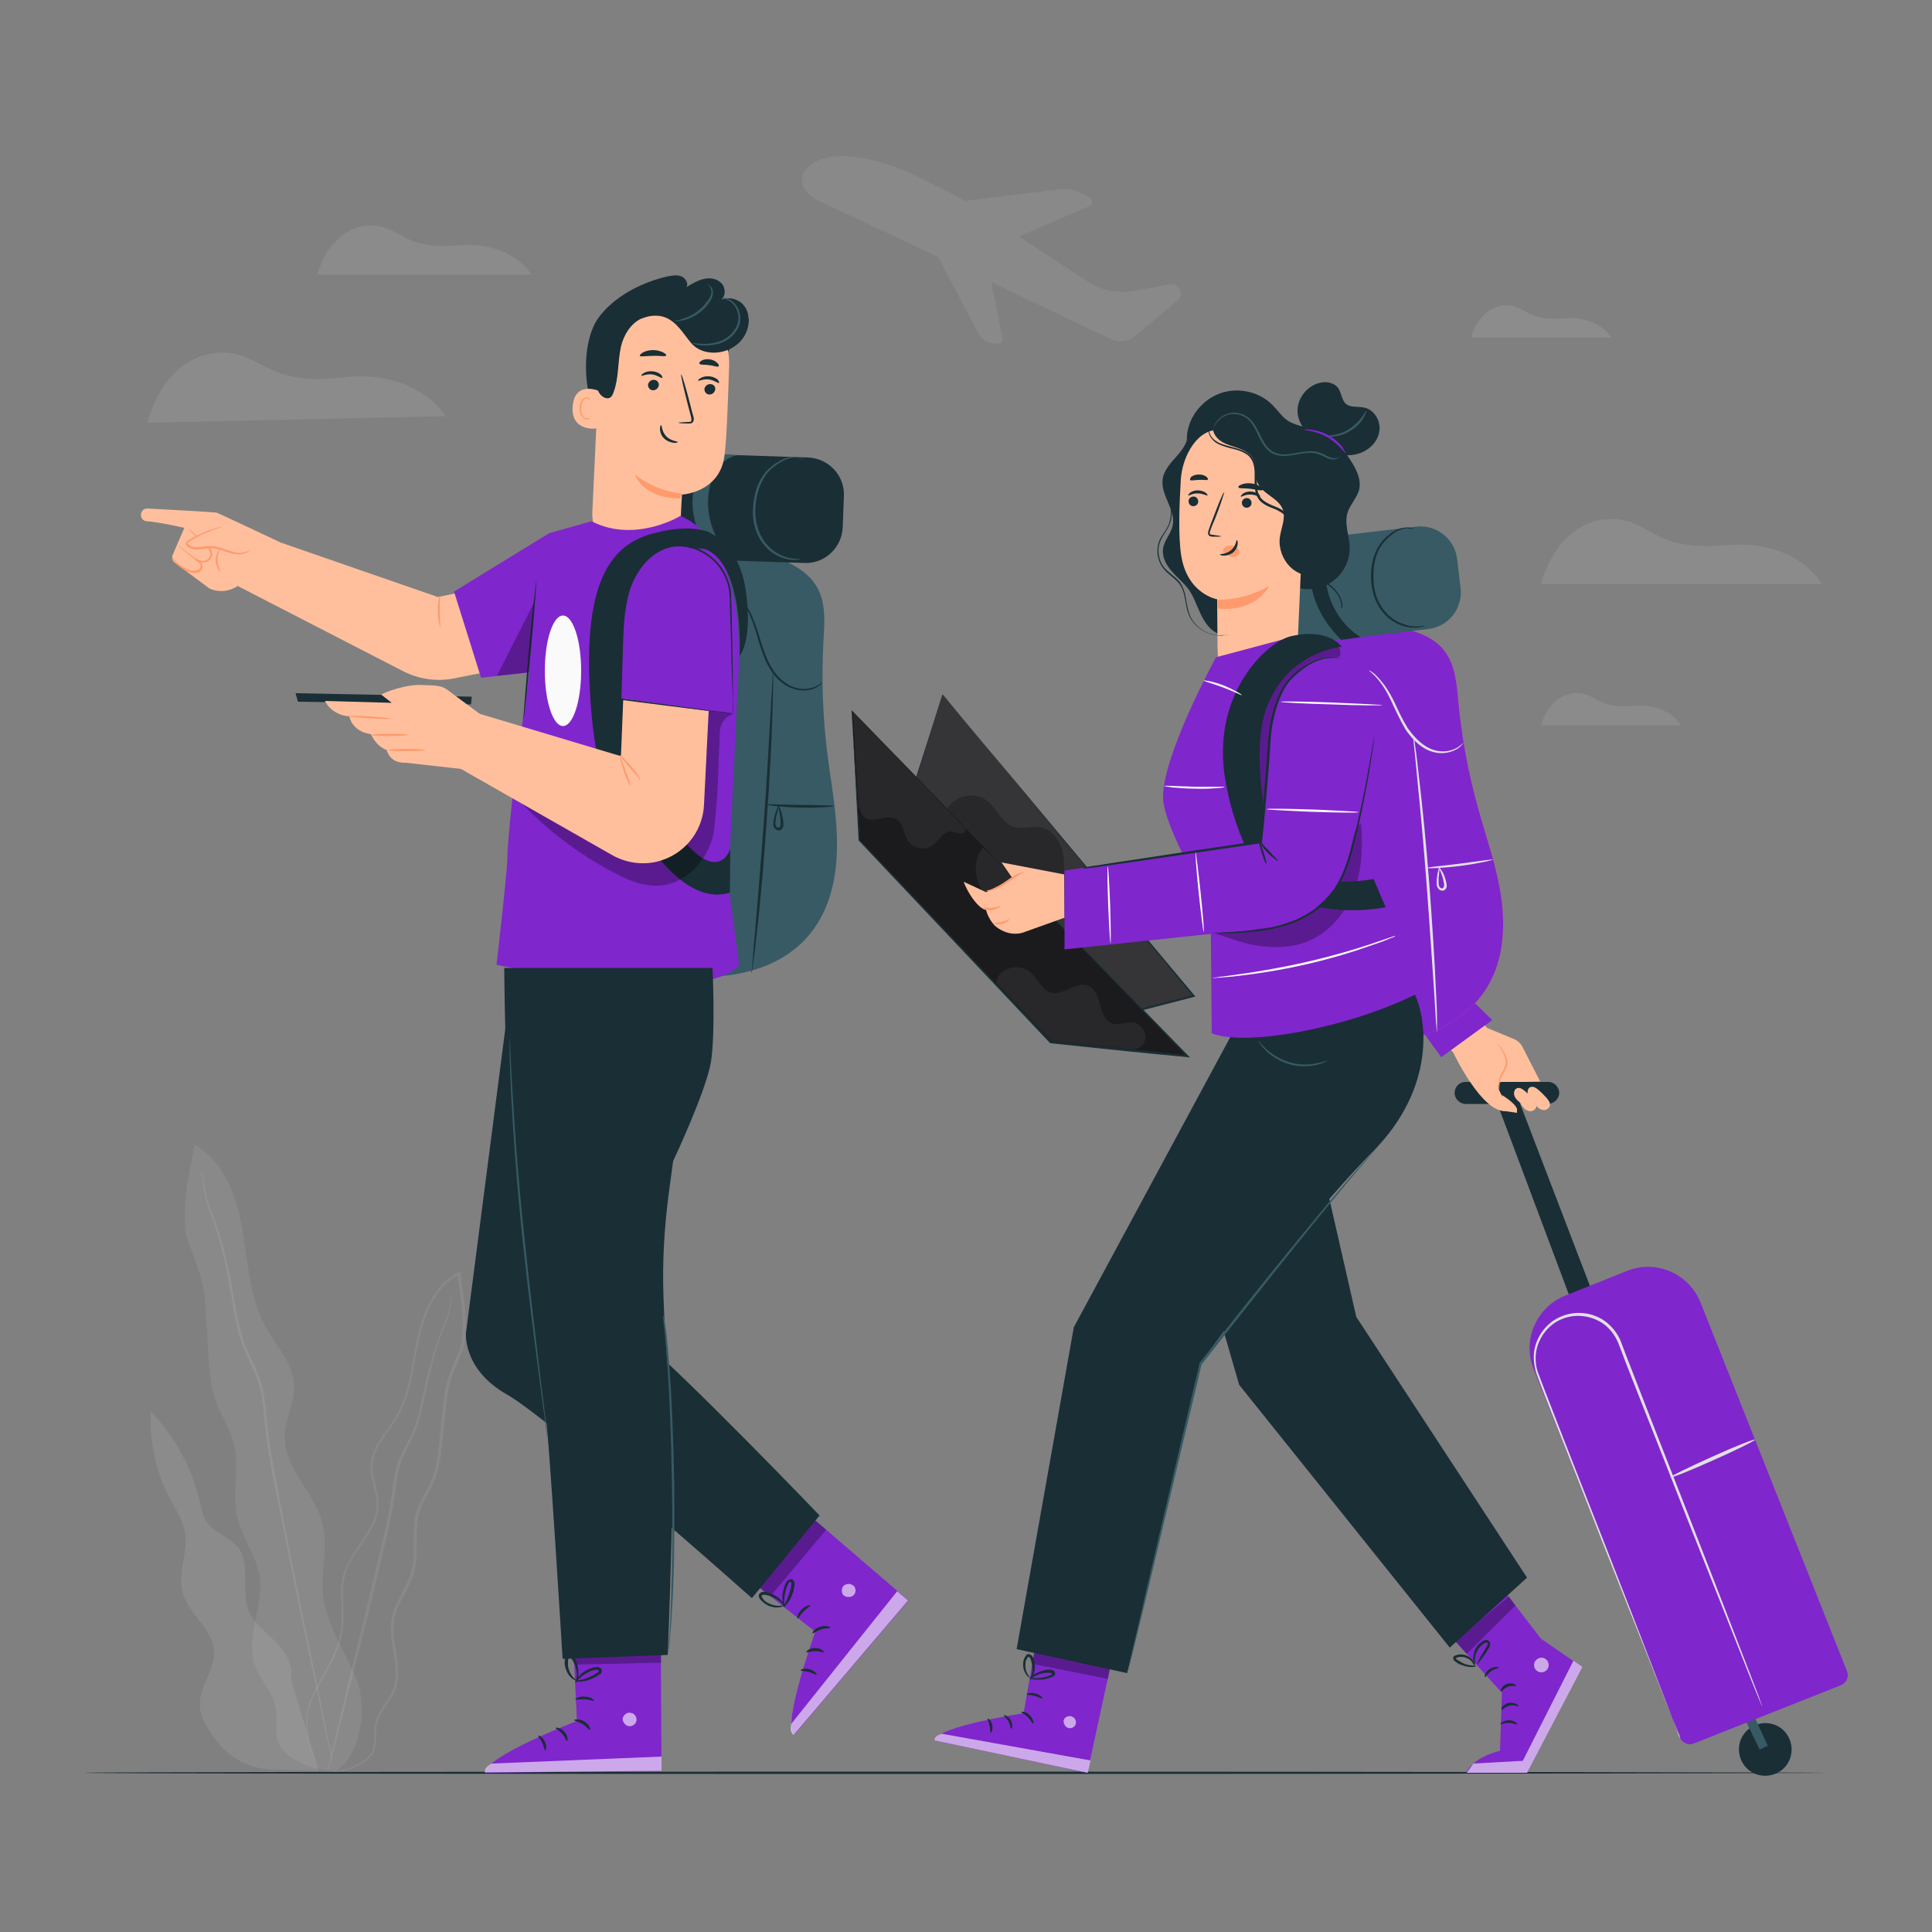 <?xml version="1.0" encoding="utf-8"?>
<!--
  - @package     MIX ID
  - @link        https://auth.spb.ru
  -
  - @author      Ivan Zorin <creator@localzet.com>
  - @copyright   Copyright (c) 2018-2024 Zorin Projects S.P.
  - @license     https://www.gnu.org/licenses/agpl-3.0 GNU Affero General Public License v3.0
  -
  -              This program is free software: you can redistribute it and/or modify
  -              it under the terms of the GNU Affero General Public License as published
  -              by the Free Software Foundation, either version 3 of the License, or
  -              (at your option) any later version.
  -
  -              This program is distributed in the hope that it will be useful,
  -              but WITHOUT ANY WARRANTY; without even the implied warranty of
  -              MERCHANTABILITY or FITNESS FOR A PARTICULAR PURPOSE.  See the
  -              GNU Affero General Public License for more details.
  -
  -              You should have received a copy of the GNU Affero General Public License
  -              along with this program.  If not, see <https://www.gnu.org/licenses/>.
  -
  -              For any questions, please contact <creator@localzet.com>
  -->

<!-- Generator: Adobe Illustrator 25.2.0, SVG Export Plug-In . SVG Version: 6.00 Build 0)  -->
<svg version="1.1" id="Layer_1" xmlns="http://www.w3.org/2000/svg" xmlns:xlink="http://www.w3.org/1999/xlink" x="0px" y="0px"
	 viewBox="0 0 500 500" style="enable-background:new 0 0 500 500;" xml:space="preserve">
<rect x="0" y="0" width="500" height="500" fill="#808080" stroke="none"/>
<style type="text/css">
	.st0{opacity:0.1;fill:#F5F5F5;enable-background:new    ;}
	.st1{opacity:0.1;fill:#E1E1E1;enable-background:new    ;}
	.st2{opacity:0.1;fill:#ECECEC;enable-background:new    ;}
	.st3{opacity:0.1;}
	.st4{fill:#E1E1E1;}
	.st5{fill:#F5F5F5;}
	.st6{fill:#FAFAFA;}
	.st7{fill:#1A2E35;}
	.st8{fill:#375A64;}
	.st9{fill:#8026CD;}
	.st10{fill:#FFBF9D;}
	.st11{fill:#FF9A6C;}
	.st12{fill:#353538;}
	.st13{fill:#28282B;}
	.st14{fill:#1B1B1E;}
	.st15{opacity:0.6;}
	.st16{fill:#FFFFFF;}
	.st17{opacity:0.6;fill:#FFFFFF;enable-background:new    ;}
	.st18{opacity:0.3;enable-background:new    ;}
	.st19{fill:#FF4F5B;}
</style>
<path class="st0" d="M75.2,434.3c0.9-3.4-1.4-6.9-3.9-9.4s-5.6-4.7-6.9-8c-2.2-5.3,0.7-12.3-3-16.7c-2.2-2.6-6-3.5-7.9-6.3
	c-1-1.5-1.3-3.3-1.7-5c-2-8.8-6.5-17.1-12.8-23.6c-0.4,7.9,1.4,15.8,5.1,22.8c1.5,2.8,3.3,5.5,3.8,8.6c0.8,5.1-2,10.3-0.7,15.3
	c1.5,5.7,7.9,9.5,8.2,15.3c0.3,5-4,9.3-3.7,14.3c0.1,2.1,1.1,4.1,2.2,5.9c3.9,6.4,9.5,10.7,18.1,10.5l10.5,0.3L75.2,434.3
	L75.2,434.3z"/>
<path class="st1" d="M84.6,458.7c0,0,1,0.2,2.9-0.1c0.9-0.1,2.1-0.4,3.4-0.9s2.8-1.2,4.2-2.3c0.7-0.6,1.4-1.3,1.7-2.3
	c0.4-1,0.4-2,0.5-3.1c0-1.1,0-2.2,0.2-3.4c0.2-1.2,0.6-2.3,1.3-3.4c1.2-2.2,3.3-4.2,3.9-7.2c0.7-2.9,0.2-6-0.3-9.2
	c-0.5-3.1-1-6.6,0.2-9.8c1.1-3.3,3.4-6.2,4.5-9.9s0.6-7.7,0.8-11.7c0.1-2,0.5-4,1.3-5.8c0.8-1.9,2-3.6,2.9-5.6
	c1.8-4,2.1-8.4,2.6-12.8c0.2-2.2,0.5-4.4,0.7-6.7c0.2-2.3,0.4-4.5,1.1-6.7c0.6-2.2,1.6-4.3,2.5-6.5c0.4-1.1,0.9-2.2,1.2-3.4
	c0.2-1.2,0.3-2.4,0.3-3.6c0.1-2.4,0-4.8-0.3-7.2c-0.3-2.4-0.7-4.8-1-7.2v-0.4l-0.1-0.5l-0.4,0.2c-2.2,1.1-4.1,2.8-5.6,4.8
	s-2.6,4.2-3.4,6.4c-1.7,4.5-2.3,9.2-3.2,13.7c-0.8,4.5-1.9,8.9-4.2,12.7c-1.1,1.9-2.5,3.6-3.7,5.4s-2.3,3.8-2.6,6
	c-0.6,4.4,1.9,8.3,1.4,12.2c-0.2,1.9-0.9,3.8-1.9,5.4c-0.9,1.7-2,3.2-3.1,4.8c-1.1,1.6-2,3.2-2.8,4.8c-0.7,1.7-1.2,3.5-1.3,5.3
	c-0.2,3.5,0.3,6.9,0,10c-0.2,3.2-1.3,6-2.5,8.6c-1.3,2.6-2.6,4.9-3.8,7.2c-0.6,1.1-1.1,2.2-1.6,3.3c-0.5,1.1-0.7,2.2-0.9,3.3
	c-0.3,2.2-0.3,4.2,0,6c0.5,3.6,1.8,6.2,3,7.6c0.3,0.4,0.6,0.7,0.9,0.9c0.2,0.3,0.5,0.4,0.7,0.6C84.4,458.6,84.6,458.7,84.6,458.7
	c0-0.1-0.9-0.5-2-2c-1.2-1.5-2.5-4-2.9-7.6c-0.2-1.8-0.2-3.8,0.1-5.9c0.2-1.1,0.4-2.2,0.9-3.2c0.4-1.1,1-2.2,1.6-3.3
	c1.2-2.2,2.6-4.6,3.9-7.2s2.4-5.5,2.6-8.8c0.3-3.2-0.2-6.6,0-10c0.1-1.7,0.5-3.4,1.2-5.1c0.7-1.6,1.7-3.2,2.8-4.7
	c1.1-1.6,2.2-3.1,3.1-4.8c1-1.7,1.8-3.6,2-5.7c0.5-4.2-2-8.1-1.4-12.2c0.3-2,1.3-3.9,2.5-5.7c1.2-1.8,2.6-3.5,3.7-5.4
	c2.4-3.9,3.5-8.4,4.3-12.9c0.9-4.5,1.5-9.2,3.2-13.6c0.8-2.2,1.9-4.3,3.3-6.2c1.4-1.9,3.2-3.5,5.4-4.6l-0.5-0.3v0.4
	c0.3,2.4,0.7,4.8,1,7.2c0.3,2.4,0.4,4.8,0.3,7.1c-0.1,1.2-0.1,2.4-0.3,3.5c-0.2,1.1-0.7,2.2-1.2,3.3c-0.9,2.2-1.8,4.3-2.5,6.6
	c-0.7,2.2-0.9,4.6-1.1,6.8c-0.2,2.3-0.5,4.5-0.7,6.7c-0.5,4.4-0.8,8.8-2.5,12.6c-0.9,1.9-2,3.7-2.9,5.6s-1.3,4-1.4,6
	c-0.2,4,0.3,8-0.7,11.6c-1.1,3.6-3.3,6.6-4.5,9.9c-1.2,3.4-0.7,7-0.2,10.1s1,6.2,0.4,9s-2.6,4.9-3.8,7.1c-0.6,1.1-1.1,2.3-1.3,3.5
	c-0.2,1.2-0.2,2.3-0.2,3.4s-0.1,2.1-0.4,3s-1,1.6-1.6,2.2c-1.4,1.1-2.8,1.8-4.1,2.3c-1.3,0.5-2.4,0.8-3.3,0.9
	c-0.9,0.2-1.6,0.2-2.1,0.2C84.9,458.7,84.6,458.7,84.6,458.7L84.6,458.7z"/>
<path class="st1" d="M117,335.2c0,0,0,0.1-0.1,0.3c-0.1,0.3-0.1,0.6-0.2,0.9c-0.2,0.8-0.4,2.1-0.8,3.6c-0.4,1.6-1.3,3.3-2.1,5.5
	c-0.8,2.1-1.7,4.6-2.4,7.4c-0.8,2.8-1.5,5.9-2.2,9.2c-0.7,3.3-1.5,6.9-3.3,10.2c-0.8,1.7-1.8,3.4-2.6,5.3s-1.2,3.9-1.5,6
	c-0.5,4.1-1.2,8.4-2.2,12.7c-2.1,8.6-4,16.8-5.8,24.2c-1.8,7.4-3.5,14.1-4.8,19.8c-1.3,5.6-2.4,10.1-3.2,13.3
	c-0.4,1.5-0.6,2.7-0.8,3.6c-0.1,0.4-0.1,0.7-0.2,0.9c0,0.2-0.1,0.3,0,0.3c0,0,0-0.1,0.1-0.3c0.1-0.2,0.2-0.6,0.3-0.9
	c0.2-0.9,0.6-2.1,1-3.6c0.8-3.2,2-7.7,3.4-13.3c1.4-5.6,3.1-12.3,5-19.7c1.8-7.5,3.8-15.6,5.8-24.2c1-4.3,1.7-8.6,2.2-12.7
	c0.3-2.1,0.7-4,1.4-5.9c0.7-1.8,1.7-3.6,2.5-5.3c1.8-3.4,2.6-7.1,3.3-10.4c0.7-3.3,1.4-6.4,2.1-9.2c0.7-2.8,1.5-5.3,2.3-7.4
	c0.8-2.2,1.7-3.9,2-5.5c0.4-1.6,0.5-2.8,0.7-3.7c0.1-0.4,0.1-0.7,0.2-1C117,335.4,117,335.2,117,335.2L117,335.2z"/>
<path class="st1" d="M86.5,458.7c6.8-4.1,8.7-16.4,5.8-23.9c-2.9-7.4-7.9-14.2-8.7-22.1c-0.6-6.1,1.3-12.3-0.1-18.3
	c-2-8-9.8-14.2-9.8-22.4c0-4.6,2.6-9,2.4-13.6c-0.3-5.7-4.7-10.1-7.4-15.1c-4.2-7.6-4.5-16.7-6-25.2c-1.5-8.6-4.8-17.7-12.4-21.9
	c-1.1,7.3-3,12.3-2.3,22.1c0.2,3.5,4.4,10.3,5,18.1c0.4,4.6,0.6,9.3,0.9,13.9c0.3,4.5,0.6,9.1,2.3,13.3c1.3,3.2,3.3,6.2,4.2,9.5
	c1.8,6.3-0.5,13.1,1,19.5c1.2,5.4,5,10,5.8,15.5c1.1,7.7-3.8,15.7-1.2,23c1.3,3.6,4.3,6.5,5.2,10.3c0.7,2.9,0,6,0.6,8.9
	c1,4.7,10,8.3,14.8,8"/>
<path class="st2" d="M52.2,303.4v0.4c0,0.3,0.1,0.7,0.2,1.2c0.2,1.1,0.3,2.6,0.7,4.6s1.4,4.3,2.3,7c0.9,2.7,1.8,5.8,2.6,9.3
	s1.5,7.4,2.2,11.6c0.7,4.1,1.5,8.7,3.6,13.1c1,2.2,2.1,4.4,2.9,6.7c0.8,2.3,1.2,4.8,1.5,7.4c0.4,5.2,1.1,10.5,2.1,15.9
	c2.2,10.8,4.2,21,6.1,30.4c2,9.3,3.7,17.7,5.2,24.7s2.7,12.7,3.6,16.7c0.4,1.9,0.8,3.4,1,4.5c0.1,0.5,0.2,0.9,0.3,1.2
	c0.1,0.3,0.1,0.4,0.1,0.4s0-0.1-0.1-0.4s-0.1-0.7-0.2-1.2c-0.2-1.1-0.5-2.6-0.9-4.6c-0.8-4-2-9.7-3.4-16.7
	c-1.5-7.1-3.2-15.5-5.1-24.8s-3.9-19.6-6-30.4c-1-5.4-1.7-10.7-2.1-15.9c-0.3-2.6-0.7-5.2-1.5-7.5c-0.8-2.4-1.9-4.6-2.9-6.7
	c-2.1-4.3-2.8-8.7-3.6-12.9c-0.7-4.2-1.4-8.1-2.3-11.6c-0.8-3.5-1.7-6.6-2.7-9.4c-0.9-2.7-2-5-2.4-6.9c-0.4-2-0.6-3.5-0.8-4.6
	c-0.1-0.5-0.2-0.9-0.2-1.2C52.3,303.6,52.2,303.4,52.2,303.4L52.2,303.4z"/>
<g class="st3">
	<path class="st4" d="M208.5,43.9c5.8-6.8,21-2.5,31.4,3c0,0,7.2,3.4,9.8,5.1h0.1l24.3-3c2-0.2,4,0.1,5.8,1l2,1c1,0.5,1,2-0.1,2.4
		l-17.9,7.7v0.2c9.5,6.3,17.7,11.6,17.7,11.6c0.1,0.1,0.2,0.1,0.3,0.2c3.3,2.1,7.3,2.9,11.3,2.2l9.5-1.7c0.5-0.1,1-0.1,1.4,0.1
		c1.7,0.7,2,2.9,0.6,4.1l-11,9.2c-1.7,1.4-4.1,1.8-6.1,0.8l-5.1-2.4l-26-12.4l3,14.8c0.1,0.6-0.4,1.2-1,1.1h-1.2
		c-1.7-0.1-3.2-1-4-2.4l-10.5-20L212,52C207.9,50.1,206.4,46.6,208.5,43.9z"/>
</g>
<g class="st3">
	<path class="st5" d="M38.2,109.4l77.1-1.7c0,0-7.1-12.3-26.9-10c-18.9,2.2-20.1-5.7-29.7-6.4S41.1,98.1,38.2,109.4z"/>
</g>
<g class="st3">
	<path class="st5" d="M398.8,151.1h72.7c0,0-6.4-11.7-25.1-10c-17.9,1.6-18.8-5.8-27.9-6.7C409.3,133.5,401.8,140.5,398.8,151.1z"/>
</g>
<g class="st3">
	<path class="st5" d="M82.1,71.1h55.4c0,0-4.9-8.9-19.2-7.6c-13.6,1.2-14.3-4.4-21.2-5.1C90.2,57.7,84.4,63,82.1,71.1z"/>
</g>
<path class="st0" d="M398.8,187.7h36.3c0,0-3.2-5.8-12.5-5c-8.9,0.8-9.4-2.9-13.9-3.3C404.1,179,400.3,182.5,398.8,187.7z"/>
<g class="st3">
	<path class="st6" d="M380.7,87.4H417c0,0-3.2-5.8-12.5-5c-8.9,0.8-9.4-2.9-13.9-3.3C386,78.6,382.2,82.1,380.7,87.4z"/>
</g>
<path class="st7" d="M472.6,458.8c0,0.1-100.9,0.3-225.4,0.3S21.8,459,21.8,458.8s100.9-0.3,225.4-0.3S472.6,458.7,472.6,458.8z
	 M403.5,282.5c-0.2-1.4-1.4-2.5-2.8-2.5h-21.4c-1.8,0-3.1,1.6-2.8,3.4c0.3,1.3,1.5,2.3,2.8,2.3h21.3
	C402.4,285.6,403.7,284.1,403.5,282.5L403.5,282.5z"/>
<path class="st7" d="M450.1,451.8c-0.5,3.7,2,7.2,5.8,7.7c3.7,0.5,7.2-2,7.7-5.8c0.5-3.7-2-7.2-5.8-7.7
	C454.1,445.5,450.6,448.1,450.1,451.8z"/>
<path class="st8" d="M455.4,452.8l-4.1-8.5l2.1-1.4l4.1,8.9L455.4,452.8z"/>
<path class="st7" d="M417,347.2l-25.8-67.3l-4.9,2.5l25,66.7L417,347.2z"/>
<path class="st9" d="M438.4,451.2l38.1-15.1c1.4-0.6,2.1-2.2,1.5-3.6l-37.9-95.4c-3-7.5-11.5-11.2-19-8.2l-16,6.4
	c-7.5,3-11.2,11.5-8.2,19l37.9,95.4C435.4,451.1,437,451.8,438.4,451.2L438.4,451.2z"/>
<path class="st4" d="M434.8,450.1c0,0-0.1-0.2-0.2-0.6c-0.2-0.4-0.4-1-0.6-1.7c-0.6-1.5-1.4-3.7-2.5-6.5c-2.2-5.6-5.3-13.8-9.2-23.8
	c-3.9-10.1-8.6-22-13.8-35.3c-2.6-6.6-5.3-13.6-8.1-20.8c-0.7-1.8-1.4-3.6-2.1-5.5c-0.8-1.8-1-3.8-0.8-5.7c0.5-3.9,3.2-7.5,6.9-8.9
	c3.7-1.5,8.2-0.7,11.2,1.8c1.5,1.3,2.6,2.9,3.3,4.7c0.7,1.8,1.4,3.7,2.1,5.5c2.8,7.2,5.6,14.2,8.2,20.8c5.2,13.3,9.9,25.2,13.9,35.2
	s7.2,18.1,9.4,23.7c1.1,2.8,2,4.9,2.6,6.4c0.3,0.7,0.5,1.3,0.7,1.7l0.3,0.6c0,0-0.1-0.2-0.2-0.6c-0.2-0.4-0.4-1-0.6-1.7
	c-0.6-1.5-1.4-3.7-2.5-6.5c-2.2-5.6-5.3-13.8-9.2-23.8c-3.9-10.1-8.6-22-13.8-35.3c-2.6-6.6-5.3-13.6-8.1-20.8
	c-0.7-1.8-1.4-3.6-2.1-5.5s-1.9-3.6-3.5-5c-3.1-2.7-7.8-3.5-11.8-1.9c-4,1.5-6.8,5.3-7.3,9.4c-0.2,2,0.1,4.1,0.8,6
	c0.7,1.8,1.4,3.7,2.1,5.5c2.8,7.2,5.6,14.2,8.2,20.8c5.2,13.3,9.9,25.2,13.9,35.2s7.2,18.1,9.4,23.7c1.1,2.8,2,4.9,2.6,6.4
	c0.3,0.7,0.5,1.3,0.7,1.7C434.7,449.9,434.8,450.1,434.8,450.1L434.8,450.1z"/>
<path class="st4" d="M432.3,382.3c0.1,0.3,5.1-1.7,11.1-4.4c6.1-2.7,10.9-5.1,10.8-5.3c-0.1-0.3-5.1,1.7-11.1,4.4
	S432.2,382.1,432.3,382.3z"/>
<path class="st10" d="M398.6,279.9l-4.5-8.8c-0.5-1-1.3-1.8-2.3-2.2l-7-2.9l-18.9-25.6l-1.8,19.6l12,12.4c0,0,7.5,15.9,13.7,15.1
	c0,0-0.2-2.3-1.2-4.1c-2-3.5,0.1-3.5,0.4-3.4h5.1L398.6,279.9L398.6,279.9z"/>
<path class="st9" d="M367.8,266.4c0.6,0.9,5.2,7.2,5.2,7.2l13.2-9.6l-4.8-4.7L367.8,266.4L367.8,266.4z"/>
<path class="st10" d="M388.7,283.4c0,0,3.4,2,3.9,3.6v1l-4.1-0.6L388.7,283.4z M393.3,285.3c-0.6-0.5-1.2-1.1-1.4-1.8
	c-0.2-0.7,0-1.7,0.8-1.9c0.7-0.2,1.4,0.3,2,0.8c0.7,0.6,1.4,1.3,2,2c0.5,0.6,1.1,1.3,0.9,2.1c-0.2,0.6-0.8,1-1.4,1.1
	c-0.6,0-1.3-0.3-1.7-0.7S393.7,285.9,393.3,285.3"/>
<path class="st10" d="M396.8,285c-0.6-0.5-1.2-1.1-1.4-1.8c-0.2-0.7,0-1.7,0.8-1.9c0.7-0.2,1.4,0.3,2,0.8c0.7,0.6,1.4,1.3,2,2
	c0.5,0.6,1.1,1.3,0.9,2.1c-0.2,0.6-0.8,1-1.4,1.1c-0.6,0-1.3-0.3-1.7-0.7S397.2,285.6,396.8,285"/>
<path class="st11" d="M386.3,269.9c0-0.1,0.9-0.1,1.9,0.8c0.5,0.5,0.8,1.2,1.2,1.9c0.4,0.8,0.8,1.7,0.7,2.7
	c-0.1,1.1-0.7,1.9-1.1,2.6s-0.7,1.4-0.8,2c-0.3,1.2-0.1,2-0.1,2c-0.1,0-0.5-0.8-0.2-2.1c0.1-0.6,0.3-1.4,0.8-2.2
	c0.4-0.7,0.9-1.5,1-2.4s-0.3-1.8-0.6-2.5c-0.4-0.7-0.7-1.5-1-1.9c-0.4-0.4-0.9-0.7-1.2-0.9C386.5,270,386.3,270,386.3,269.9
	L386.3,269.9z"/>
<path class="st12" d="M243.9,179.7l-14,44.8l41.3,43.1l37.8-9.9L243.9,179.7z"/>
<path class="st7" d="M243.9,179.7c0,0,0.1,0.1,0.3,0.4c0.2,0.3,0.5,0.6,0.9,1.1c0.8,1,2.1,2.5,3.7,4.4c3.2,3.8,7.9,9.4,13.7,16.3
	c11.7,14,28,33.5,46.6,55.7l0.3,0.3L309,258c-6.9,1.8-14,3.6-21.3,5.5c-5.6,1.5-11.1,2.9-16.5,4.3h-0.1l-0.1-0.1
	c-15.5-16.3-29.7-31.1-41.2-43.1l-0.1-0.1v-0.1c4.3-13.7,7.9-24.9,10.4-32.7c1.2-3.9,2.2-6.9,2.8-8.9c0.3-1,0.6-1.8,0.7-2.3
	C243.9,179.9,243.9,179.7,243.9,179.7c-0.5,1.6-5.4,17.6-13.8,44.9v-0.2c11.5,12,25.7,26.8,41.3,43l-0.3-0.1
	c5.4-1.4,10.9-2.8,16.5-4.3c7.3-1.9,14.4-3.8,21.3-5.5l-0.1,0.4c-18.4-22.2-34.6-41.7-46.2-55.7c-5.8-7-10.4-12.6-13.7-16.5
	c-1.6-1.9-2.8-3.4-3.7-4.5c-0.4-0.5-0.7-0.9-1-1.2C244.1,179.8,243.9,179.7,243.9,179.7L243.9,179.7z"/>
<path class="st13" d="M245.2,209.2c2-3.4,7.1-4.4,10.2-2c2.6,2,3.8,5.8,6.9,6.8c2.2,0.7,4.7-0.3,7,0.1c2.7,0.5,4.7,3,5.5,5.6
	s0.6,5.5,0.4,8.2l-13.4,0.2L245.2,209.2L245.2,209.2z"/>
<path class="st14" d="M220.4,183.8l86.9,89.5l-35.4-3.6l-49.5-52.3L220.4,183.8z"/>
<path class="st7" d="M220.4,183.8c0.1,1.3,0.8,12.8,2.1,33.7v-0.1c12.7,13.3,30,31.6,49.6,52.2l-0.2-0.1c8.8,0.9,17.8,1.8,27.2,2.7
	c2.8,0.3,5.6,0.6,8.2,0.8l-0.2,0.4C258.8,223.5,222.4,185.8,220.4,183.8c1.9,2,38.5,39.6,87.1,89.4l0.5,0.5l-0.7-0.1
	c-2.6-0.3-5.4-0.5-8.2-0.8c-9.3-0.9-18.4-1.9-27.2-2.8h-0.1l-0.1-0.1c-19.6-20.7-36.8-39-49.5-52.4v-0.1
	C221.1,196.6,220.5,185.1,220.4,183.8L220.4,183.8z"/>
<path class="st13" d="M254.4,219.4c-2.7,3.1-2.3,8,0,11.4c2.3,3.4,6.1,5.5,9.9,6.9c3.1,1.2,6.9,1.9,9.5-0.2 M249.9,214.5
	c0.2,0.7-0.8,1.3-1.5,1.2c-0.8-0.1-1.5-0.5-2.2-0.5c-2.1-0.1-3.2,2.4-4.9,3.6c-2,1.4-5.1,0.8-6.4-1.3c-1.1-1.8-1.1-4.4-2.9-5.5
	c-1-0.6-2.3-0.5-3.4-0.3s-2.3,0.5-3.5,0.4c-1.2-0.2-2.3-1.1-2.3-2.2l-0.6-1l-1.5-24.7L249.9,214.5L249.9,214.5z M292.3,271.5
	c2,0.3,3.8-0.7,4.1-2.6c0.3-2-1.2-4-3.2-4.3c-1.8-0.2-3.6,0.8-5.3,0.3c-1.9-0.6-2.7-2.9-3.2-4.8c-0.5-2-1.2-4.2-3.1-5
	c-3.1-1.3-6.4,2.7-9.6,1.8c-2.4-0.7-3.3-3.5-5.2-5.2c-1.5-1.3-3.7-1.7-5.6-1.1c-1.9,0.6-3,1.7-3.4,3.7l14.3,15.1L292.3,271.5
	L292.3,271.5z"/>
<path class="st9" d="M268.5,422.8l-3.6,20.6c0,0-22.1,3.3-23.2,7l39.7,8.4l6.9-31.8L268.5,422.8z"/>
<g class="st15">
	<path class="st16" d="M277.6,444.3c0.7,0.4,1.1,1.3,0.7,2.1c-0.3,0.7-1.3,1.1-2.1,0.7c-0.7-0.4-1.2-1.5-0.8-2.2
		c0.4-0.7,1.6-1.1,2.2-0.5"/>
</g>
<path class="st17" d="M281.5,458.8l0.7-3.2l-38.4-6.9c0,0-1.9,0.4-2,1.7L281.5,458.8L281.5,458.8z"/>
<path class="st7" d="M264.3,443.1c0,0.2,0.9,0.5,1.7,1.3c0.8,0.8,1.2,1.7,1.4,1.7c0.2,0,0.1-1.2-0.9-2.2
	C265.6,442.9,264.3,442.9,264.3,443.1z M259.8,443.9c-0.1,0.2,0.7,0.7,1.2,1.6s0.5,1.9,0.7,1.9c0.2,0.1,0.5-1-0.1-2.2
	C261,444.1,259.9,443.8,259.8,443.9L259.8,443.9z M256.4,448.4c0.2,0.1,0.6-0.8,0.4-2c-0.3-1.2-1.1-1.8-1.2-1.6
	c-0.1,0.1,0.3,0.8,0.5,1.8C256.3,447.5,256.2,448.4,256.4,448.4L256.4,448.4z M265.7,438.5c0,0.2,1,0.1,2.1,0.4s1.9,0.8,2,0.7
	c0.1-0.1-0.5-1-1.8-1.3C266.7,437.9,265.6,438.3,265.7,438.5L265.7,438.5z"/>
<path class="st18" d="M267.8,426.9l-0.6,3.7l19.5,3.9l0.7-3.3L267.8,426.9z"/>
<path class="st7" d="M266.5,434.3c0,0.1,0.7,0.4,2,0.4c0.6,0,1.4,0,2.2-0.2c0.4-0.1,0.8-0.2,1.3-0.4c0.2-0.1,0.4-0.2,0.7-0.3
	c0.3-0.2,0.5-0.6,0.3-1c-0.1-0.3-0.5-0.6-0.8-0.6c-0.3-0.1-0.5-0.1-0.8-0.1c-0.5,0-0.9,0.1-1.3,0.2c-0.8,0.2-1.5,0.5-2.1,0.8
	c-1.1,0.7-1.6,1.3-1.5,1.4s0.6-0.4,1.7-0.9c0.5-0.3,1.2-0.5,2-0.6c0.4-0.1,0.8-0.1,1.2-0.1c0.4,0,0.8,0.1,0.9,0.3
	c0,0.1,0,0.1-0.1,0.2s-0.3,0.2-0.5,0.2c-0.4,0.2-0.8,0.3-1.2,0.4c-0.8,0.2-1.5,0.3-2.1,0.3C267.3,434.3,266.5,434.2,266.5,434.3
	L266.5,434.3z"/>
<path class="st7" d="M266.7,434.7c0.1,0,0.6-0.6,0.9-1.8c0.2-0.6,0.3-1.4,0.2-2.2c0-0.4-0.1-0.9-0.3-1.3c-0.1-0.4-0.3-1-1.1-1.3
	c-0.4-0.1-0.8,0.1-0.9,0.4c-0.2,0.2-0.3,0.5-0.4,0.7c-0.2,0.4-0.3,0.9-0.3,1.3c-0.1,0.9,0.1,1.6,0.4,2.2c0.6,1.2,1.3,1.6,1.3,1.5
	c0.1-0.1-0.5-0.6-0.9-1.7c-0.2-0.5-0.3-1.2-0.2-2c0-0.4,0.1-0.8,0.3-1.1c0.2-0.4,0.4-0.7,0.5-0.6c0.2,0,0.5,0.4,0.6,0.8l0.3,1.2
	c0.1,0.8,0.1,1.5,0,2.1C266.9,433.9,266.6,434.6,266.7,434.7z"/>
<path class="st9" d="M398.8,424.1l-8.6-11.2l-0.4-0.6l-14.6,10.9l13.5,14.9l-0.5,15c-7.5,1.9-8.7,5.7-8.7,5.7h15.7l14.2-27.4
	L398.8,424.1z"/>
<path class="st17" d="M409.5,431.4l-14.3,27.4h-15.6l1.7-2.4l12.8-0.7l13.1-25.9L409.5,431.4z"/>
<path class="st7" d="M388.3,446.2c0.1,0.2,1-0.4,2.2-0.3c1.2,0,2.1,0.5,2.2,0.4s-0.7-1.1-2.2-1.1
	C389.1,445.2,388.2,446.1,388.3,446.2z M388.6,442.5c0.2,0.1,0.9-0.8,2.1-1.1c1.2-0.3,2.2,0.3,2.3,0.2c0.1-0.1-0.1-0.3-0.6-0.6
	c-0.4-0.2-1.1-0.4-1.9-0.3c-0.8,0.2-1.4,0.6-1.7,1C388.6,442.1,388.5,442.4,388.6,442.5L388.6,442.5z M388.5,437.7
	c0.2,0.1,0.7-0.8,1.8-1.2c1.1-0.4,2.1,0,2.1-0.2c0-0.1-0.2-0.3-0.6-0.5s-1.1-0.2-1.8,0s-1.2,0.7-1.4,1.1
	C388.4,437.3,388.4,437.6,388.5,437.7L388.5,437.7z M384.3,434c0.2,0.1,0.6-0.8,1.6-1.5s1.9-0.7,2-0.9c0.1-0.2-1.2-0.4-2.3,0.3
	C384.3,432.7,384.1,433.9,384.3,434L384.3,434z M382.2,430.7c0.1,0.1,0.6-0.6,1.4-1.6c0.4-0.6,0.9-1.2,1.3-1.9
	c0.2-0.4,0.5-0.7,0.7-1.3c0.1-0.3,0.1-0.6-0.1-1c-0.2-0.3-0.6-0.5-0.9-0.5c-0.7,0.1-1.1,0.5-1.5,0.8s-0.7,0.7-1,1.1
	c-0.5,0.8-0.7,1.6-0.8,2.3c-0.2,1.4,0.3,2.2,0.4,2.1c0.1,0-0.1-0.8,0.1-2.1c0.1-0.6,0.4-1.3,0.9-2c0.2-0.3,0.5-0.6,0.9-0.9
	c0.3-0.3,0.8-0.6,1.1-0.6c0.2,0,0.2,0,0.3,0.1c0.1,0.1,0.1,0.3,0,0.4c-0.1,0.3-0.4,0.7-0.6,1.1c-0.4,0.7-0.8,1.3-1.2,2
	C382.5,430,382.2,430.7,382.2,430.7L382.2,430.7z"/>
<path class="st7" d="M381.7,431.2c0.1,0,0-0.8-0.8-1.8c-0.8-0.9-2.6-1.8-4.6-0.8c-0.1,0.1-0.3,0.3-0.2,0.6c0,0.2,0.1,0.4,0.2,0.5
	c0.2,0.2,0.4,0.4,0.6,0.5c0.4,0.3,0.7,0.5,1.1,0.6c0.7,0.3,1.5,0.5,2.1,0.6c1.2,0.1,2-0.1,1.9-0.2c0-0.1-0.7-0.1-1.9-0.3
	c-0.6-0.1-1.2-0.3-1.9-0.7c-0.3-0.2-0.7-0.4-1-0.6c-0.2-0.1-0.3-0.2-0.4-0.4c-0.1-0.1-0.1-0.1,0-0.1c0.1-0.1,0.3-0.1,0.5-0.2
	c0.2,0,0.4-0.1,0.6-0.1c0.4,0,0.8,0,1.1,0.1c0.7,0.2,1.3,0.5,1.7,0.9C381.3,430.5,381.6,431.3,381.7,431.2L381.7,431.2z"/>
<path class="st17" d="M397,430.9c0,1,0.8,1.9,1.9,1.9c1,0,1.9-0.8,1.9-1.9c0-1-0.8-1.9-1.9-1.9C397.8,429.1,397,429.9,397,430.9z"/>
<path class="st18" d="M376.6,424.7l3,3.3l12.6-12.5l-1.7-2.3L376.6,424.7z"/>
<path class="st19" d="M337.6,163.9c8.3-2.9,17.4-3.3,26-1.2c3.8,1,7.7,2.5,10.1,5.6c2.9,3.6,3.3,8.6,3.7,13.2
	c0.9,9.4,2.6,18.7,5.2,27.9c2.1,7.6,4.8,15,5.9,22.8s0.6,16.1-3.4,22.9c-6.1,10.5-19.1,15.1-31.3,15.3c-6.4,0.1-12.9-0.8-18.6-3.8
	s-10.4-8.1-11.8-14.4"/>
<path class="st9" d="M337.6,163.9c8.3-2.9,17.4-3.3,26-1.2c3.8,1,7.7,2.5,10.1,5.6c2.9,3.6,3.3,8.6,3.7,13.2
	c0.9,9.4,2.6,18.7,5.2,27.9c2.1,7.6,4.8,15,5.9,22.8s0.6,16.1-3.4,22.9c-6.1,10.5-19.1,15.1-31.3,15.3c-6.4,0.1-12.9-0.8-18.6-3.8
	s-10.4-8.1-11.8-14.4"/>
<path class="st4" d="M354.3,173.5c-0.1,0.1,1.7,1.2,3.5,3.9c0.9,1.3,1.8,3,2.7,5c0.9,1.9,1.9,4.1,3.2,6.3c1.4,2.1,3.1,3.9,5,5
	s4,1.4,5.7,1.1c1.7-0.3,2.9-1,3.5-1.6c0.3-0.3,0.6-0.6,0.7-0.8s0.2-0.3,0.2-0.3s-0.3,0.4-1,0.9c-0.7,0.6-1.9,1.2-3.4,1.4
	c-1.6,0.2-3.5-0.1-5.3-1.2c-1.8-1.1-3.4-2.8-4.8-4.8c-1.3-2.1-2.3-4.2-3.2-6.2c-0.9-1.9-1.9-3.7-2.9-5s-1.9-2.3-2.6-2.9
	C354.8,173.7,354.3,173.4,354.3,173.5L354.3,173.5z"/>
<path class="st4" d="M371.9,267.1v-3c0-1.9-0.1-4.8-0.3-8.2c-0.3-7-0.9-16.6-1.7-27.1c-0.8-10.6-1.8-20.2-2.6-27.1
	c-0.4-3.5-0.7-6.3-1-8.2c-0.1-0.9-0.2-1.6-0.3-2.2c-0.1-0.5-0.1-0.8-0.2-0.8v0.8c0,0.6,0.1,1.3,0.2,2.2c0.2,2,0.5,4.8,0.8,8.2
	c0.7,6.9,1.6,16.5,2.4,27.1s1.4,20.2,1.9,27.1c0.2,3.4,0.4,6.2,0.5,8.2c0.1,0.9,0.1,1.7,0.2,2.2
	C371.8,266.9,371.9,267.1,371.9,267.1z"/>
<path class="st4" d="M369.4,224.6c0,0.2,3.8,0.1,8.5-0.5s8.4-1.5,8.4-1.6c0-0.2-3.8,0.4-8.4,1C373.2,224.1,369.4,224.4,369.4,224.6z
	"/>
<path class="st4" d="M372.5,224.5c-0.1,0-0.3,0.7-0.5,1.8c-0.1,0.6-0.2,1.3-0.2,2c0,0.4,0,0.9,0.2,1.3c0.2,0.5,0.7,0.9,1.3,0.9
	c0.3,0,0.6-0.1,0.8-0.4c0.2-0.2,0.3-0.5,0.3-0.8c0-0.5-0.1-0.9-0.2-1.3c-0.2-0.8-0.4-1.4-0.7-2C373,225.1,372.6,224.6,372.5,224.5
	c-0.1,0.1,0.2,0.8,0.6,1.8c0.2,0.5,0.4,1.2,0.5,1.9c0.1,0.4,0.2,0.7,0.1,1.1c0,0.3-0.2,0.6-0.5,0.6c-0.7,0-0.9-0.8-0.9-1.5
	s0-1.4,0.1-2C372.5,225.3,372.6,224.6,372.5,224.5L372.5,224.5z"/>
<path class="st8" d="M329.4,167.5l40.2-4.7c5.3-0.6,9-5.4,8.4-10.6l-0.9-7.5c-0.6-5.3-5.4-9-10.6-8.4l-40.2,4.7
	c-5.3,0.6-9,5.4-8.4,10.6l0.9,7.5C319.4,164.4,324.1,168.1,329.4,167.5z"/>
<path class="st7" d="M365.8,136.9c0,0-0.1-0.1-0.4-0.2c-0.3-0.1-0.7-0.2-1.2-0.2c-1,0-2.6,0.3-4.1,1.4c-1.5,1.1-3.2,2.7-4.1,5
	c-1,2.3-1.4,5-1.1,7.8c0.2,2.8,1.2,5.5,2.7,7.4c1.5,2,3.5,3.2,5.2,3.8c1.8,0.6,3.3,0.6,4.3,0.5c0.5-0.1,0.9-0.2,1.2-0.2
	c0.3-0.1,0.4-0.1,0.4-0.2s-0.6,0.1-1.6,0.1c-1,0.1-2.5,0-4.2-0.7c-1.7-0.6-3.5-1.8-4.9-3.7s-2.4-4.4-2.5-7.1c-0.2-2.7,0.1-5.4,1-7.6
	c0.9-2.2,2.5-3.7,3.9-4.8s2.9-1.5,3.8-1.5C365.2,136.8,365.8,137,365.8,136.9L365.8,136.9z M342.8,139l6.2-0.6c-1.6,0.5-3,1.6-4,3.1
	c-0.9,1.4-1.4,3.1-1.7,4.8c-1.1,7.1,2.7,14.8,8.8,18.6l-5,0.7C347.1,165.5,332.8,152.7,342.8,139"/>
<path class="st7" d="M335.8,152.1c3.2,0.9,6.8,0.2,9.4-1.9c2.6-2,4.2-5.3,4.1-8.6c-0.1-3.1-1.5-6.2-0.5-9.1c0.7-2,2.3-3.6,2.9-5.6
	c0.8-3-1-6.1-2.8-8.7c-1.1-1.7-2.3-3.4-3.8-4.7c-1.6-1.3-3.7-2.1-5.6-1.7 M307.4,112c0.2,2.3-1.4,4.4-2.9,6.1s-3.3,3.6-3.6,5.9
	c-0.6,4.1,3.4,7.9,2.6,11.9c-0.4,2.2-2.2,3.9-2.5,6.1c-0.3,2.1,0.8,4.2,2.2,5.8c1.4,1.6,3.1,3,4.4,4.7c1.3,1.8,2,4,3,6.1
	c0.9,2,2.2,4.1,4.2,5.2c3,1.6,7.2,0.9,9.4,3.4c2.2,2.4,4.9,2.8,7.6,4.6"/>
<path class="st7" d="M343.1,115.6c0.1-2.1-1.9-3.7-3.9-4.5s-4.1-1.1-5.9-2.2c-1.5-1-2.6-2.7-3.9-4c-3.2-3.3-8.2-4.6-12.7-3.4
	c-4.4,1.2-8.1,4.9-9.2,9.4c-0.8,3-0.2,6.6,2.1,8.5c2.7,2.3,6.8,1.8,10.3,1.1c3.5-0.7,7.5-1.4,10.4,0.6c1.8,1.2,2.8,3.3,3.9,5.1
	c1.1,1.9,2.4,3.8,4.5,4.5c2,0.7,4.8-0.5,4.9-2.7"/>
<path class="st10" d="M334.8,116c1.8,0.2,3.2,1.8,3.1,3.6l-2.1,47.6c-0.1,5.6-8.3,8.8-14.3,8.6c-6.1-0.1-6.3-3.1-6.4-8.5
	c-0.1-8.9-0.1-12.3-0.1-12.2c0,0-7.7-1.3-9.3-11.3c-0.8-5-0.5-13.2-0.1-19.8c0.4-6,4.4-13.4,10.4-12.7L334.8,116z"/>
<path class="st7" d="M307.6,129.7c0,0.7,0.5,1.3,1.2,1.3s1.3-0.5,1.3-1.2s-0.5-1.3-1.2-1.3S307.6,129,307.6,129.7z M307.5,128.2
	c0.2,0.2,1.1-0.6,2.5-0.5c1.4,0,2.4,0.7,2.5,0.5c0.1-0.1-0.1-0.4-0.5-0.7c-0.4-0.3-1.2-0.6-2-0.6c-0.9,0-1.6,0.3-2,0.6
	C307.6,127.9,307.4,128.2,307.5,128.2z M321.4,130.1c0,0.7,0.5,1.3,1.2,1.3s1.3-0.5,1.3-1.2s-0.5-1.3-1.2-1.3
	S321.4,129.4,321.4,130.1z M321.1,128.5c0.2,0.2,1.1-0.6,2.5-0.5c1.4,0,2.4,0.7,2.5,0.5c0.1-0.1-0.1-0.4-0.5-0.7s-1.2-0.6-2-0.6
	c-0.9,0-1.6,0.3-2,0.6C321.2,128.2,321,128.5,321.1,128.5z M316,138.8c0-0.1-0.9-0.2-2.2-0.4c-0.4,0-0.7-0.1-0.7-0.3
	c-0.1-0.3,0.1-0.6,0.2-1c0.3-0.9,0.7-1.8,1.1-2.7c1.5-3.8,2.5-7,2.4-7c-0.2-0.1-1.5,3-2.9,6.8c-0.4,0.9-0.7,1.8-1,2.7
	c-0.1,0.4-0.4,0.9-0.2,1.4c0.1,0.3,0.4,0.5,0.6,0.5c0.2,0.1,0.4,0.1,0.6,0.1C315.2,138.9,316,138.9,316,138.8z"/>
<path class="st11" d="M315.1,155.2c0,0,6.7,0.4,13.4-3.6c0,0-3.3,6.9-13.3,5.9L315.1,155.2L315.1,155.2z M316.6,142.1
	c0.5-0.7,1.4-1,2.2-0.9c0.6,0.1,1.2,0.4,1.6,0.8c0.4,0.5,0.4,1.2,0.1,1.6c-0.4,0.5-1.2,0.6-1.8,0.5c-0.7-0.2-1.2-0.6-1.8-1.1
	c-0.1-0.1-0.3-0.2-0.4-0.4C316.5,142.5,316.4,142.3,316.6,142.1"/>
<path class="st7" d="M320.1,139.8c-0.2,0-0.2,1.5-1.5,2.6s-2.9,0.9-2.9,1.1c0,0.1,0.4,0.3,1,0.3c0.7,0,1.6-0.2,2.4-0.8
	c0.8-0.7,1.1-1.5,1.2-2.1C320.4,140.1,320.2,139.7,320.1,139.8z M320.5,126.1c0.1,0.4,1.5,0.2,3.1,0.4s2.9,0.6,3.2,0.3
	c0.1-0.2-0.1-0.5-0.7-0.9c-0.5-0.4-1.4-0.7-2.3-0.8c-1-0.1-1.9,0-2.5,0.3C320.7,125.6,320.4,125.9,320.5,126.1L320.5,126.1z
	 M308,124.2c0.2,0.3,1.2,0,2.3,0c1.1-0.1,2.1,0.2,2.3-0.1c0.1-0.2-0.1-0.5-0.5-0.8s-1.1-0.5-1.9-0.5s-1.5,0.3-1.9,0.6
	C308,123.8,307.9,124.1,308,124.2z"/>
<path class="st7" d="M341.8,149c-2.8,0.6-5.8-0.3-7.8-2.2s-3.1-4.8-2.8-7.6c0.3-2.5,1.6-5,0.8-7.3c-1.1-3.1-5.4-4-6.6-7.1
	c-0.7-1.8-0.1-3.9-0.8-5.6c-0.7-1.6-2.4-2.6-4.1-3.2s-3.5-1-4.9-2.1s-2.3-3.2-1.4-4.7c7.5,0.9,14.9,2.7,21.9,5.3
	c1.6,0.6,3.4,1.3,4.3,2.8c1,1.5,1,3.5,0.9,5.4c-0.4,9-0.8,18-1.3,27"/>
<path class="st7" d="M347.2,157.4c-0.1,0,0.1-1-0.5-2.5c-0.3-0.8-0.9-1.6-1.7-2.4c-0.8-0.8-1.9-1.6-3.2-2.3
	c-1.3-0.7-2.8-1.4-4.4-2.2c-1.5-0.9-3.1-2.1-4.2-3.9c-0.5-0.9-0.8-1.9-0.8-3s0.2-2.1,0.5-3.2c0.2-1,0.4-2.1,0.2-3.1
	s-0.9-1.9-1.9-2.4c-0.9-0.6-2-0.9-3.1-1.4c-1-0.5-2-1.1-2.6-2.2c-0.6-1-0.7-2.1-0.8-3.2v-3c0-1-0.1-1.9-0.4-2.8
	c-0.3-0.8-0.8-1.6-1.5-2.1c-1.4-1-3-1.4-4.4-1.7c-1.4-0.4-2.8-0.8-3.8-1.5s-1.6-1.7-1.8-2.5c-0.2-0.8-0.1-1.5,0-1.9l0.3-0.6
	c0,0-0.1,0.2-0.2,0.6s-0.2,1.1,0.1,1.8c0.2,0.8,0.8,1.7,1.8,2.3c1,0.7,2.3,1,3.7,1.4c1.4,0.4,3.1,0.7,4.6,1.8
	c0.7,0.5,1.4,1.3,1.7,2.2c0.3,0.9,0.4,1.9,0.5,2.9v3c0,1,0.2,2,0.7,2.9s1.4,1.5,2.4,2s2.1,0.8,3.1,1.4c0.5,0.3,1,0.7,1.4,1.2
	s0.6,1,0.7,1.6c0.2,1.2,0,2.3-0.2,3.4s-0.5,2.1-0.5,3.1s0.3,1.9,0.8,2.8c1,1.7,2.5,2.9,4,3.7c1.5,0.9,3,1.6,4.3,2.3s2.4,1.5,3.3,2.4
	c0.8,0.9,1.4,1.8,1.7,2.6c0.3,0.8,0.4,1.5,0.4,1.9v0.5C347.2,157.3,347.2,157.4,347.2,157.4L347.2,157.4z M318,164.2
	c0,0-0.2,0.1-0.5,0.1c-0.2,0-0.4,0.1-0.6,0.1s-0.5,0.1-0.9,0.1c-1.3,0-3.2-0.3-5.2-1.6c-1-0.7-1.9-1.6-2.6-2.7
	c-0.7-1.2-1.1-2.6-1.3-4.1c-0.3-1.5-0.5-3.1-1.3-4.4c-0.8-1.4-2.2-2.3-3.5-3.5c-1.4-1.2-2.2-2.8-2.5-4.5c-0.2-1.7,0.1-3.4,0.9-4.7
	s1.7-2.4,2.1-3.7c0.4-1.2,0.5-2.5,0.4-3.6c-0.2-2.2-0.9-4-1.3-5.2s-0.7-1.9-0.7-1.9s0.1,0.1,0.2,0.5c0.1,0.3,0.4,0.8,0.6,1.3
	c0.5,1.2,1.2,2.9,1.4,5.2c0.1,1.1,0.1,2.5-0.4,3.8c-0.4,1.3-1.4,2.5-2.1,3.8s-1.1,2.8-0.8,4.4c0.2,1.6,1,3.1,2.3,4.2
	c1.2,1.1,2.8,2.1,3.6,3.6c0.8,1.5,1.1,3.1,1.3,4.6c0.3,1.5,0.6,2.9,1.2,4s1.5,2,2.4,2.7c1.8,1.3,3.7,1.7,4.9,1.7
	C317.3,164.4,318,164.2,318,164.2L318,164.2z"/>
<path class="st8" d="M347.1,116.4c0,0,0.1,0.1,0.2,0.4s0,0.8-0.4,1.2c-0.4,0.4-1,0.9-1.8,0.9s-1.7-0.3-2.5-0.8
	c-0.9-0.4-1.8-0.8-2.9-0.9s-2.3,0.1-3.5,0.3c-1.2,0.2-2.6,0.5-4,0.5s-3-0.4-4.1-1.5s-1.8-2.4-2.4-3.7c-0.6-1.3-1.2-2.5-1.9-3.4
	c-1.5-2-4-2.6-5.8-2.1s-2.9,1.7-3.5,2.6s-0.7,1.5-0.7,1.5s0-0.2,0.1-0.4c0.1-0.3,0.2-0.7,0.5-1.2c0.5-0.9,1.6-2.3,3.6-2.8
	c1-0.3,2.1-0.3,3.2,0.1c1.1,0.3,2.2,1.1,3,2.1s1.4,2.3,2,3.5s1.2,2.5,2.3,3.5c1,1,2.4,1.4,3.8,1.4s2.7-0.3,3.9-0.5
	c1.3-0.2,2.5-0.4,3.7-0.3s2.2,0.5,3.1,1c0.8,0.4,1.6,0.8,2.4,0.8c0.7,0,1.3-0.4,1.6-0.7c0.4-0.4,0.5-0.8,0.4-1.1
	C347.2,116.6,347.1,116.4,347.1,116.4L347.1,116.4z"/>
<path class="st7" d="M341.5,113.5c-3.3-0.8-5.8-4-5.7-7.4c0.1-3.4,2.8-6.5,6.1-7.1c1.6-0.3,3.4,0.1,4.4,1.4c0.9,1.3,0.9,3.1,2,4.1
	c1.3,1.1,3.2,0.6,4.8,1c2.5,0.5,4.2,3.3,3.9,5.9c-0.3,2.6-2.2,4.7-4.6,5.7s-5.1,0.9-7.6,0.1c-2.5-0.7-4.7-2-6.9-3.4"/>
<path class="st8" d="M353.6,106.3c0.1,0-0.1,0.8-0.7,1.8c-0.6,1.1-1.8,2.4-3.4,3.4s-3.3,1.4-4.5,1.5s-2-0.1-2-0.2s0.8,0,1.9-0.2
	c1.2-0.2,2.8-0.6,4.3-1.6s2.7-2.2,3.3-3.2C353.2,107,353.5,106.3,353.6,106.3L353.6,106.3z"/>
<path class="st9" d="M348.3,117.4c-0.1,0.1-1.7-2.4-4.7-4.2c-3.1-1.8-6-1.8-6-2c0-0.1,0.7-0.1,1.9,0c1.2,0.2,2.8,0.6,4.4,1.5
	s2.8,2.1,3.5,3C348,116.7,348.3,117.4,348.3,117.4L348.3,117.4z"/>
<path class="st10" d="M275.4,226.3l-16.2-3.1l2.9,4.2l-6.9,3.5l-5.8-2.7c0,0,0.4,1.3,1.7,3.4c1.3,2.1,3,3.8,4.1,3.9
	c1.6,0.1,1.9,0.2,0,0c0,0,0.4,2,2.1,3.9c1.1,1.1,3.9,2.9,7.3,2l10.9-3.9L275.4,226.3L275.4,226.3z"/>
<path class="st11" d="M259,234.4c0.1,0.1-0.8,0.9-2.2,1.1c-1.4,0.2-2.5-0.4-2.4-0.6c0.1-0.1,1.1,0.2,2.4,0
	C258,234.9,259,234.3,259,234.4z M261.2,237.9c0.1,0.1-0.6,0.9-1.8,1.2c-1.2,0.3-2.2,0-2.1-0.2c0-0.1,0.9-0.1,2-0.3
	C260.3,238.3,261.1,237.8,261.2,237.9z M265.2,225.6c0,0.1-0.6,0.3-1.4,0.8c-0.9,0.5-2,1.3-3.3,2.2s-2.6,1.5-3.6,1.8
	s-1.7,0.2-1.7,0.2c0-0.1,0.6-0.2,1.5-0.5c0.9-0.3,2.1-1,3.4-1.9s2.4-1.7,3.4-2.1C264.6,225.7,265.2,225.6,265.2,225.6z"/>
<path class="st7" d="M363.6,253.2c0,0,0.6,0.3,1.9,2.8c4.2,7.5,5.9,25.6-10,41.8c-20.6,20.9-44.8,55-44.8,55l-19,80.2l-28.6-6.2
	l14.8-83.3l40.5-75.1L363.6,253.2z"/>
<path class="st7" d="M395.2,408.3L351,340.8l-13.3-58.3l-34.1,16.8l17.1,59.1l54.5,68L395.2,408.3z"/>
<path class="st8" d="M291.8,433c0,0,0-0.1,0.1-0.4s0.1-0.7,0.2-1.1c0.2-1,0.6-2.5,1-4.4c0.9-3.8,2.2-9.4,3.7-16.2
	c3.2-13.7,7.6-32.5,12.5-53.3c0.4-1.6,0.8-3.2,1.1-4.7v-0.1c12.5-16,23.9-30.1,32.3-40.2c4.2-5,7.6-9,10.1-11.7
	c1.2-1.4,2.2-2.4,2.8-3.1c0.3-0.3,0.6-0.6,0.7-0.8l0.3-0.3c0,0-0.1,0.1-0.2,0.3c-0.2,0.2-0.4,0.5-0.7,0.8c-0.6,0.7-1.6,1.8-2.7,3.2
	c-2.4,2.7-5.8,6.8-9.9,11.8c-8.3,10.1-19.6,24.3-32.1,40.3V353c-0.4,1.5-0.7,3.1-1.1,4.7c-5,20.8-9.4,39.6-12.7,53.3
	c-1.6,6.8-3,12.3-3.9,16.1c-0.5,1.9-0.8,3.4-1.1,4.4c-0.1,0.5-0.2,0.9-0.3,1.1C291.8,432.8,291.8,433,291.8,433L291.8,433z
	 M343.5,274.5c0,0-0.2,0.2-0.7,0.4c-0.5,0.2-1.2,0.5-2.1,0.7c-1.8,0.4-4.4,0.6-7.1-0.2c-2.7-0.8-4.8-2.3-6.1-3.6
	c-0.6-0.7-1.1-1.2-1.4-1.7c-0.3-0.4-0.4-0.7-0.4-0.7c0.1-0.1,0.7,0.9,2,2.1s3.4,2.6,6,3.4s5.1,0.7,6.9,0.3
	C342.4,274.9,343.5,274.4,343.5,274.5L343.5,274.5z"/>
<path class="st9" d="M367.8,256.6c-17.3,9.1-45.3,14.5-54.2,10.8l-0.3-33.2c0,0-12.3-20.2-12.3-27.9c-0.1-11,13.7-36.2,13.7-36.2
	l20.6-5.5c4.8,0,8.8,1.1,11.9,2.8c7.9,4.2,12.3,13.1,11.4,22l-5.2,33.1L367.8,256.6z"/>
<path class="st18" d="M345.7,167.4c1.2-0.2,1.6,1.8,0.8,2.6c-0.9,0.9-2.2,0.9-3.4,1.1c-5.4,0.8-9.5,5.4-11.5,10.5s-2.1,10.6-2.5,16
	c-0.3,5.4-0.9,11-3.4,15.8c-4.7-8.4-5.5-19-2-27.9c3.5-9,11.2-16.2,20.4-19.2"/>
<path class="st7" d="M347.2,167.4c0,0-3-4.9-12.9-2.8c-6.6,1.4-21.2,15.4-17.1,37.8s14.9,30.3,14.9,30.3s-10-34.3-4.4-49.3
	C333.1,168.5,347.2,167.4,347.2,167.4z"/>
<path class="st18" d="M313.7,241.3c4.1,1.3,8,3,12.3,3.5c4.3,0.6,8.8,0.4,12.7-1.3c5.5-2.3,9.6-7.3,11.7-12.9
	c2.1-5.6,2.4-11.7,1.8-17.7c-3.8,4.6-3.3,11.5-6.5,16.6c-2,3.2-5.2,5.3-8.6,7C329.9,240.1,321.8,241.5,313.7,241.3"/>
<path class="st7" d="M326,207.3c0,0-1.3,25.2,29.5,20.2l3.1,7.3c0,0-32.4,6.8-37-20L326,207.3z"/>
<path class="st9" d="M354.1,176c2.7,3.8,3.4,8.7,2.3,13.3l-7.7,34.3c-3.3,9.7-12.7,15.5-18.5,16.3l-54.7,5.8v-20.4l50.8-7.5
	l2.4-27.8c0.2-3.7,2.1-10.5,4.4-13.4c2.7-3.2,6.8-7.6,13.4-6.5C350.6,170.7,352.3,173.5,354.1,176L354.1,176z"/>
<path class="st7" d="M355.7,190.6c0,0,0,0.3-0.1,0.8s-0.1,1.3-0.3,2.2c-0.3,1.9-0.7,4.7-1.3,8.1c-0.6,3.4-1.4,7.4-2.4,11.9
	c-0.5,2.2-1.1,4.6-1.7,7c-0.7,2.4-1.5,4.9-2.7,7.2c-1.2,2.4-2.8,4.5-4.6,6.2c-1.9,1.7-3.9,3-6,4c-4.2,2-8.3,2.7-11.8,3.1
	c-3.4,0.4-6.2,0.4-8.2,0.4h-3c0,0,0.3,0,0.8-0.1c0.6,0,1.3-0.1,2.2-0.1c1.9-0.1,4.7-0.2,8.1-0.6c3.4-0.4,7.5-1.2,11.6-3.1
	c2-1,4.1-2.2,5.9-3.9c1.8-1.6,3.3-3.7,4.5-6.1c1.2-2.3,2-4.8,2.7-7.2s1.2-4.7,1.8-6.9c1-4.4,1.9-8.5,2.5-11.9s1.1-6.1,1.4-8
	c0.2-0.9,0.3-1.6,0.4-2.2S355.7,190.6,355.7,190.6L355.7,190.6z M327.7,223.6c-0.1,0-0.7-1.3-1.2-3s-0.9-3.1-0.7-3.1
	c0.1,0,0.7,1.3,1.2,3C327.5,222.1,327.9,223.5,327.7,223.6z"/>
<path class="st7" d="M330.8,222.8c-0.1,0.1-1.4-0.7-2.8-2.2c-1.4-1.4-2.1-2.8-2-2.9c0.1-0.1,1.1,1.2,2.4,2.5
	C329.7,221.7,330.9,222.7,330.8,222.8L330.8,222.8z"/>
<path class="st7" d="M280.2,224.6c0,0,0.1,0,0.2-0.1c0.2,0,0.4-0.1,0.7-0.1c0.6-0.1,1.5-0.3,2.6-0.4c2.3-0.4,5.6-0.9,9.7-1.5
	c8.3-1.3,19.8-3,32.7-4.9l-0.2,0.2c0.2-1.9,0.4-3.9,0.6-5.9c0.7-7.2,1.3-14.1,1.7-20.4c0.3-3.2,0.8-6.1,1.7-8.8
	c0.9-2.7,2-5.1,3.6-6.9c3.2-3.5,6.9-5.4,9.5-5.7c1.3-0.2,2.4-0.1,3.1,0.1c0.3,0.1,0.6,0.2,0.8,0.2c0.2,0,0.3,0.1,0.3,0.1
	c0,0.1-1.4-0.5-4.1-0.1c-2.6,0.4-6.1,2.3-9.3,5.8c-1.5,1.8-2.6,4.2-3.4,6.8s-1.4,5.6-1.6,8.7c-0.3,6.3-1,13.2-1.6,20.4
	c-0.2,2-0.4,4-0.6,5.9v0.2h-0.2c-12.9,1.9-24.4,3.6-32.7,4.8c-4.1,0.6-7.4,1-9.8,1.4c-1.1,0.1-2,0.3-2.6,0.3c-0.3,0-0.5,0.1-0.7,0.1
	C280.3,224.6,280.2,224.6,280.2,224.6L280.2,224.6z"/>
<path class="st6" d="M311.5,241.2c-0.1,0-0.7-4.6-1.3-10.3c-0.6-5.7-0.9-10.4-0.8-10.4s0.7,4.6,1.3,10.3S311.7,241.2,311.5,241.2z
	 M351.6,210.2c0,0.1-1.3,0.1-3.5,0.1c-2.1,0-5.1-0.1-8.4-0.2c-3.3-0.1-6.2-0.3-8.4-0.4c-2.1-0.1-3.5-0.2-3.5-0.3s1.3-0.1,3.5-0.1
	c2.1,0,5.1,0.1,8.4,0.2c3.3,0.1,6.2,0.3,8.4,0.4S351.6,210.1,351.6,210.2z M316.9,203.7c0,0.1-0.9,0.2-2.3,0.3s-3.4,0.2-5.5,0.1
	c-2.2,0-4.1-0.2-5.5-0.3c-1.4-0.2-2.3-0.3-2.3-0.4c0-0.1,0.9,0,2.3,0c1.4,0.1,3.3,0.1,5.5,0.2h5.5
	C316,203.6,316.9,203.6,316.9,203.7L316.9,203.7z M321.4,179.9c-0.1,0.1-2.2-1-4.9-2s-5-1.6-5-1.8c0-0.1,2.4,0.2,5.2,1.3
	C319.4,178.5,321.5,179.8,321.4,179.9L321.4,179.9z M361.1,242.3c0,0-0.1,0.1-0.4,0.2c-0.4,0.1-0.8,0.3-1.3,0.5
	c-1.1,0.5-2.8,1.1-4.9,1.8c-4.2,1.5-10,3.3-16.6,4.8s-12.6,2.4-17,2.9c-2.2,0.3-4,0.4-5.2,0.5c-0.6,0-1,0.1-1.4,0.1h-0.5
	c0,0,0.2-0.1,0.5-0.1c0.4,0,0.8-0.1,1.4-0.2c1.2-0.1,3-0.4,5.2-0.7c4.4-0.6,10.4-1.6,17-3.1s12.4-3.2,16.6-4.6
	c2.1-0.7,3.8-1.3,5-1.7c0.5-0.2,1-0.3,1.4-0.5C360.9,242.4,361.1,242.3,361.1,242.3L361.1,242.3z M357.8,182.5
	c0,0.1-5.9,0.1-13.2-0.2c-7.3-0.2-13.2-0.5-13.2-0.7c0-0.1,5.9-0.1,13.2,0.2C352,182.1,357.8,182.4,357.8,182.5z M287.4,244.2
	c-0.1,0-0.4-4.5-0.6-10s-0.3-10-0.1-10c0.1,0,0.4,4.5,0.6,10S287.5,244.2,287.4,244.2z"/>
<path class="st8" d="M175.5,141.9c8.8-1.7,18.2-0.7,26.5,2.8c3.7,1.5,7.4,3.7,9.4,7.2c2.4,4.1,2,9.2,1.7,14c-0.5,9.7-0.2,19.4,1,29
	c1,8,2.6,16,2.5,24c0,8.1-1.8,16.4-6.9,22.7c-7.8,9.7-21.7,12.4-34,10.7c-6.5-0.9-13-2.8-18.2-6.7c-5.3-3.9-9.3-9.8-9.7-16.3"/>
<path class="st7" d="M190.9,154.1c-0.1,0.1,1.5,1.5,2.9,4.5c0.7,1.5,1.4,3.4,2,5.5s1.3,4.5,2.3,6.8c1.1,2.4,2.5,4.4,4.3,5.8
	c1.8,1.4,3.9,2,5.6,2c1.7,0,3.1-0.6,3.8-1.1c0.4-0.3,0.7-0.5,0.8-0.7c0.2-0.2,0.2-0.3,0.2-0.3s-0.4,0.3-1.2,0.8s-2.1,0.9-3.7,0.9
	s-3.5-0.6-5.2-2c-1.7-1.3-3.1-3.4-4.1-5.6c-1-2.3-1.7-4.6-2.3-6.7c-0.7-2.1-1.4-4-2.1-5.5c-0.8-1.5-1.6-2.6-2.2-3.3
	C191.4,154.4,190.9,154.1,190.9,154.1L190.9,154.1z"/>
<path class="st7" d="M194.5,251.7c0,0,0.1-0.3,0.2-0.8c0.1-0.6,0.2-1.3,0.3-2.3c0.3-2,0.6-4.8,1-8.4c0.8-7.1,1.7-16.9,2.4-27.7
	c0.8-10.8,1.3-20.7,1.5-27.8c0.1-3.6,0.2-6.4,0.2-8.4v-3.1c0,0-0.1,0.3-0.1,0.8c0,0.6-0.1,1.4-0.1,2.3c-0.1,2.1-0.3,4.9-0.5,8.4
	c-0.4,7.1-0.9,16.9-1.7,27.8c-0.8,10.8-1.6,20.6-2.2,27.7c-0.3,3.5-0.6,6.3-0.7,8.4c-0.1,0.9-0.1,1.7-0.2,2.3
	C194.4,251.4,194.4,251.7,194.5,251.7L194.5,251.7z"/>
<path class="st7" d="M198.4,208.2c0,0.2,3.9,0.7,8.7,0.8s8.7-0.2,8.7-0.4s-3.9-0.2-8.7-0.3C202.3,208.3,198.4,208,198.4,208.2z"/>
<path class="st7" d="M201.5,208.6c-0.1,0-0.4,0.6-0.8,1.8c-0.2,0.6-0.4,1.3-0.5,2c-0.1,0.4-0.1,0.9,0,1.4s0.6,1,1.2,1.1
	c0.3,0.1,0.7,0,0.9-0.3c0.2-0.2,0.4-0.5,0.4-0.7c0.1-0.5,0-0.9,0-1.3c-0.1-0.8-0.2-1.5-0.4-2.1C202,209.3,201.6,208.7,201.5,208.6
	c-0.1,0.1,0.1,0.8,0.3,2c0.1,0.6,0.2,1.3,0.2,2c0,0.4,0.1,0.8,0,1.1s-0.3,0.5-0.6,0.5c-0.7-0.1-0.8-1-0.7-1.7c0.1-0.8,0.2-1.4,0.4-2
	C201.4,209.4,201.6,208.6,201.5,208.6L201.5,208.6z M166.4,144.3l41.8,1.4c5.3,0.2,9.7-4,9.9-9.3l0.3-8.1c0.2-5.3-4-9.7-9.3-9.9
	l-41.8-1.4c-5.3-0.2-9.7,4-9.9,9.3l-0.3,8.1C156.9,139.7,161.1,144.1,166.4,144.3L166.4,144.3z"/>
<path class="st8" d="M208.1,118.9c0,0-0.1-0.1-0.4-0.2c-0.3-0.1-0.6-0.3-1.2-0.4c-1-0.2-2.7-0.1-4.4,0.8c-1.6,0.9-3.6,2.2-4.9,4.4
	c-1.4,2.1-2.1,4.9-2.3,7.8c-0.3,2.9,0.4,5.7,1.6,7.9c1.2,2.2,3,3.8,4.7,4.6c1.7,0.9,3.3,1.1,4.3,1.1c0.5,0,0.9,0,1.2-0.1
	c0.3,0,0.4-0.1,0.4-0.1c0-0.1-0.6,0-1.6-0.1s-2.5-0.4-4.1-1.3c-1.6-0.9-3.3-2.4-4.4-4.5c-1.1-2.1-1.7-4.8-1.5-7.6s0.9-5.4,2.2-7.5
	c1.2-2.1,3.1-3.4,4.7-4.3c1.6-0.9,3.1-1.1,4.1-1C207.6,118.7,208.1,119,208.1,118.9L208.1,118.9z M184.6,117.5l6.4,0.3
	c-1.7,0.2-3.3,1.2-4.5,2.5s-1.9,2.9-2.5,4.6c-2.2,7,0.5,15.4,6,20.2l-5.1-0.1C184.9,145,172.3,129.9,184.6,117.5"/>
<path class="st7" d="M153.5,105.5c-2.6-6.3-2.7-17.2,1.2-23c4-5.7,11.4-9.5,18.2-11c1.1-0.2,2.4-0.4,3.4,0c1.1,0.5,1.9,1.7,1.4,2.8
	c1.4-0.9,2.8-1.7,4.4-2.1s3.4-0.1,4.5,1c1.2,1.1,1.3,3.3,0.1,4.3c1.9-0.7,4.2-0.2,5.6,1.3c1.4,1.5,1.8,3.8,1,5.7
	c-0.8,1.8-2.4,3.8-3.8,5.1c-1.4,1.3-1.7,2.7-1.4,4.6"/>
<path class="st10" d="M155.1,94l-1.8,38.5c-0.3,6.5,4.9,12,11.5,12c6.1,0,11.1-4.8,11.4-10.9c0.1-2.9,0.3-5.3,0.3-5.6
	c0,0,9.8-0.5,11-10.1c0.6-4.7,0.9-14.4,1.2-23.2c0.3-9.4-6.8-17.5-16.2-18.5l-0.9-0.1C161.4,75.5,155.3,83.8,155.1,94z"/>
<path class="st11" d="M176.5,127.7c0,0-6.2-0.2-12.2-4.9c0,0,1.9,6.1,11.7,6.2L176.5,127.7z"/>
<path class="st7" d="M185.1,100.8c-0.1,0.7-0.7,1.3-1.5,1.3s-1.3-0.7-1.3-1.4c0.1-0.7,0.7-1.3,1.5-1.3S185.2,100,185.1,100.8z
	 M186.1,99.1c-0.2,0.2-1.2-0.7-2.6-0.9c-1.5-0.2-2.7,0.5-2.8,0.3c-0.1-0.1,0.1-0.4,0.7-0.7c0.5-0.3,1.3-0.5,2.3-0.4
	c0.9,0.1,1.7,0.5,2.1,0.9C186,98.7,186.2,99,186.1,99.1z M170.5,99.7c-0.1,0.7-0.7,1.3-1.5,1.3s-1.3-0.7-1.3-1.4
	c0.1-0.7,0.7-1.3,1.5-1.3S170.6,99,170.5,99.7z M171.4,97.8c-0.2,0.2-1.2-0.7-2.6-0.9c-1.5-0.2-2.7,0.5-2.8,0.3
	c-0.1-0.1,0.1-0.4,0.7-0.7c0.5-0.3,1.3-0.5,2.3-0.4c0.9,0.1,1.7,0.5,2.1,0.9C171.4,97.4,171.5,97.7,171.4,97.8z M175.6,109.4
	c0-0.1,0.9-0.1,2.5-0.2c0.4,0,0.8,0,0.8-0.3c0.1-0.3,0-0.7-0.1-1.2c-0.3-1-0.5-2-0.8-3c-1.1-4.3-1.9-7.8-1.7-7.8s1.2,3.4,2.3,7.7
	c0.3,1.1,0.5,2.1,0.8,3c0.1,0.4,0.3,1,0,1.5c-0.1,0.3-0.4,0.4-0.7,0.5H178C176.6,109.6,175.6,109.5,175.6,109.4L175.6,109.4z
	 M171.1,110c0.2,0,0.1,1.6,1.3,2.9c1.3,1.3,3,1.3,3,1.5c0,0.1-0.4,0.3-1.1,0.2c-0.7-0.1-1.7-0.4-2.5-1.2c-0.8-0.8-1-1.8-1-2.4
	C170.8,110.3,171,110,171.1,110z M172.4,92c-0.2,0.4-1.7,0-3.4,0.1c-1.8,0-3.2,0.3-3.4,0c-0.1-0.2,0.2-0.5,0.8-0.9
	c0.6-0.3,1.5-0.6,2.6-0.6s2,0.3,2.6,0.6C172.2,91.5,172.5,91.8,172.4,92L172.4,92z M186,94.8c-0.3,0.3-1.3-0.2-2.5-0.3
	c-1.2-0.2-2.3,0-2.5-0.4c-0.1-0.2,0.1-0.5,0.6-0.8s1.3-0.4,2.1-0.3s1.5,0.5,1.9,0.9C186,94.2,186.1,94.6,186,94.8z"/>
<path class="st10" d="M155.1,101.2c-0.2-0.1-6.4-2.7-6.9,4c-0.5,6.6,6.3,5.8,6.3,5.6C154.5,110.6,155.1,101.2,155.1,101.2
	L155.1,101.2z"/>
<path class="st11" d="M152.7,108.1c0,0-0.1,0.1-0.3,0.1c-0.2,0.1-0.5,0.1-0.9,0c-0.7-0.3-1.2-1.5-1.1-2.7c0-0.6,0.2-1.2,0.4-1.6
	c0.2-0.5,0.6-0.8,0.9-0.8c0.4-0.1,0.6,0.2,0.7,0.4c0.1,0.2,0,0.3,0.1,0.3c0,0,0.2-0.1,0.1-0.4c0-0.1-0.1-0.3-0.2-0.4
	c-0.1-0.1-0.4-0.2-0.6-0.2c-0.5,0-1,0.4-1.3,0.9s-0.5,1.1-0.5,1.8c-0.1,1.3,0.5,2.6,1.5,3c0.5,0.2,0.9,0,1.1-0.1
	C152.6,108.2,152.7,108.1,152.7,108.1z"/>
<path class="st7" d="M193.8,82.4c0.1,8.7-10.8,11.4-15,6.3c-2-2.4-3.6-5.3-6.5-6.5c-1.9-0.8-4.2-0.6-6.1,0.2h-0.1
	c-2.8,1.2-4.7,4.3-5.4,7.3c-0.9,4.2-0.5,8-1.9,11.8c-0.2,0.5-0.4,1.1-0.9,1.4c-0.8,0.5-2-0.1-2.6-0.9c-1-1.3-1.2-2.9-1.3-4.5
	c-0.3-3.6,0.1-7.3,1.2-10.7c1.2-3.4,3.2-6.6,6.1-8.8c3.6-2.8,8.3-3.9,12.8-3.3s8.7,2.7,12,5.8c1.5,1.4,2.9,3.1,3.6,5.1"/>
<path class="st8" d="M187.2,77.1c0,0,0.3-0.1,0.9,0.1c0.6,0.2,1.4,0.6,2.1,1.4c0.7,0.8,1.3,2,1.4,3.5c0.1,1.5-0.5,3-1.6,4.3
	s-2.5,2.1-3.8,2.5s-2.6,0.5-3.7,0.5s-1.9-0.1-2.5-0.3c-0.6-0.1-0.9-0.2-0.9-0.3c0-0.1,1.3,0.2,3.4,0.2c1,0,2.3-0.2,3.5-0.6
	c1.3-0.4,2.6-1.2,3.6-2.4s1.6-2.6,1.5-3.9c0-1.3-0.6-2.5-1.2-3.2c-0.6-0.8-1.4-1.2-1.9-1.4C187.5,77.2,187.2,77.2,187.2,77.1z
	 M183,73.7c0,0,0.2-0.1,0.6,0.2c0.4,0.2,0.8,0.7,0.9,1.5c0.1,0.8-0.2,1.7-0.7,2.5s-1.2,1.7-2,2.4c-1.7,1.5-3.6,2.3-5,2.6
	c-1.4,0.3-2.3,0.3-2.3,0.2c0-0.1,0.9-0.1,2.2-0.6c1.3-0.4,3.1-1.2,4.7-2.7c0.8-0.7,1.4-1.5,2-2.3c0.5-0.8,0.8-1.5,0.7-2.2
	s-0.4-1.1-0.7-1.4C183.2,73.8,183,73.8,183,73.7z"/>
<path class="st10" d="M154.9,168.2l3.1-22.7l-44.7,9l-40.7-14.1l-11,11.3l43.3,22.3c3.9,1.8,8.2,2.4,12.4,1.6L154.9,168.2
	L154.9,168.2z"/>
<path class="st10" d="M72.6,140.4c0,0-15.6-7.4-16.5-7.7c-0.8-0.2-12.5-0.8-17.9-1.1c-2.1-0.1-2.4,3-0.3,3.3h0.2
	c3,0.2,9.6,1.7,9.6,1.7l-3,7c-0.3,0.7-0.1,1.5,0.5,2l9,6.7c2.4,1.1,5.2,0.8,7.4-0.7l4,0.8L72.6,140.4z"/>
<path class="st10" d="M44.6,144.1c0.3,1.3,3.4,4,5.8,4c0.5,0,1.1-0.2,1.4-0.5c0.4-0.4,0.5-0.9,0.3-1.4c-0.1-0.3-0.4-0.5-0.7-0.7
	c-1.8-1.4-3.5-2.7-5.3-4.1"/>
<path class="st11" d="M46.1,141.3c0-0.1,0.9,0.5,2.2,1.5c0.7,0.5,1.5,1.1,2.3,1.7c0.4,0.3,0.9,0.6,1.4,1.1c0.2,0.2,0.4,0.6,0.4,1
	s-0.1,0.7-0.3,1c-0.5,0.6-1.2,0.8-1.8,0.7c-0.6,0-1.2-0.2-1.7-0.4c-1-0.4-1.9-1-2.5-1.6s-1-1.1-1.3-1.5c-0.2-0.4-0.2-0.7-0.2-0.7
	s0.1,0.2,0.4,0.6c0.3,0.4,0.7,0.8,1.3,1.3s1.4,1,2.4,1.4c0.5,0.2,1,0.3,1.6,0.3c0.5,0,1.1-0.2,1.4-0.6c0.3-0.4,0.3-1-0.1-1.3
	c-0.4-0.4-0.9-0.7-1.3-1.1c-0.8-0.7-1.6-1.3-2.2-1.8C46.9,142,46.1,141.3,46.1,141.3L46.1,141.3z M57.2,148.1c0,0-0.3-0.2-0.7-0.7
	c-0.3-0.5-0.6-1.3-0.7-2.2c0-0.9,0.2-1.7,0.5-2.3c0.3-0.5,0.6-0.8,0.6-0.7c0.1,0.1-0.7,1.3-0.6,3C56.4,146.9,57.3,148,57.2,148.1z"
	/>
<path class="st10" d="M50.9,144.5c0.5,0.7,1.4,1.1,2.3,0.9c0.8-0.2,1.5-1.1,1.5-2c0-1.1-0.9-2-1.8-2.8c-1.3-1.2-2.6-2.3-3.9-3.5"/>
<path class="st11" d="M49,137.1c0-0.1,0.7,0.4,1.6,1.2c0.5,0.5,1.1,0.9,1.7,1.4c0.6,0.6,1.3,1.1,2,1.9c0.3,0.4,0.5,0.9,0.6,1.4
	s0,1-0.3,1.4c-0.4,0.8-1.3,1.2-2,1.2s-1.2-0.4-1.4-0.6c-0.3-0.3-0.3-0.5-0.3-0.5s0.2,0.1,0.4,0.3c0.3,0.2,0.7,0.4,1.3,0.4
	s1.2-0.4,1.6-1c0.4-0.7,0.2-1.5-0.3-2.3c-0.5-0.7-1.3-1.3-1.9-1.9c-0.6-0.5-1.1-1-1.6-1.5C49.5,137.7,49,137.2,49,137.1L49,137.1z"
	/>
<path class="st10" d="M57.6,136.5c-3.1,0.7-6.1,2-8.9,3.7c-0.2,0.1-0.3,0.2-0.4,0.4c-0.1,0.3,0.1,0.5,0.3,0.7
	c0.8,0.6,1.9,0.8,2.9,0.7s2-0.3,3.1-0.3c1.8,0,3.4,0.9,5.1,1.4c1.7,0.5,3.8,0.5,5-0.9"/>
<path class="st11" d="M64.8,142.2c0,0,0,0.1-0.2,0.2c-0.1,0.1-0.3,0.3-0.6,0.5c-0.6,0.4-1.7,0.7-3,0.5c-1.3-0.1-2.7-0.7-4.3-1.2
	c-0.8-0.2-1.6-0.4-2.5-0.3c-0.9,0-1.8,0.3-2.8,0.3c-1,0.1-2-0.1-2.8-0.7c-0.2-0.1-0.4-0.3-0.5-0.7c0-0.2,0-0.4,0.1-0.5l0.3-0.3
	c0.4-0.2,0.7-0.5,1.1-0.7c1.5-0.8,2.9-1.4,4-1.9c1.2-0.4,2.2-0.7,2.9-0.9s1.1-0.2,1.1-0.2c0,0.1-1.5,0.4-3.8,1.4
	c-1.2,0.5-2.5,1.1-3.9,1.9c-0.4,0.2-0.7,0.4-1.1,0.7c-0.2,0.1-0.2,0.2-0.2,0.3s0.2,0.3,0.3,0.4c0.7,0.5,1.6,0.6,2.5,0.6
	c0.9-0.1,1.9-0.3,2.8-0.3c0.9,0,1.8,0.1,2.7,0.4c1.6,0.5,3,1.1,4.2,1.3s2.2,0,2.8-0.3C64.5,142.4,64.8,142.1,64.8,142.2z M114,162.3
	c-0.1,0-0.7-1.7-0.7-4c-0.1-2.3,0.4-4.1,0.5-4c0.2,0,0,1.8,0,4S114.1,162.3,114,162.3z"/>
<path class="st9" d="M153.1,134.9l-12.7,14.3c0,0-6.8,49.4-7.3,53.2c-0.5,3.9-1.8,16.3-1.8,19.7s-2.8,27.6-2.8,27.6
	s53.8,11.2,62.8,0l-2.8-20.7l2.4-51.5c0,0,4-35.7-14.8-44C176.2,133.5,164.3,140.7,153.1,134.9L153.1,134.9z"/>
<path class="st7" d="M184.8,138.6c0,0-3.7-3.7-15.6-0.6c-12.5,3.2-19.1,14.9-16,48c2.6,27.3,13.4,31.2,13.4,31.2s-5.9-41.2-4.9-58.4
	c1.3-21.8,23.1-16.3,23.1-16.3C187.9,141.5,184.8,138.6,184.8,138.6L184.8,138.6z"/>
<path class="st9" d="M153.1,134.9l-11,3.1l-24.6,15.1l7,22.3l14.5-1.6L153.1,134.9z"/>
<path class="st7" d="M138.8,150.4c0.1,0-0.5,8-1.4,17.8s-1.8,17.8-1.9,17.8c-0.1,0,0.5-8,1.4-17.8S138.7,150.4,138.8,150.4z
	 M189,219.7c0,0-3.5,11.3-15.9-7.3s-10.6-10.3-10.6-10.3l-2.5,3c0,0,13.6,30.7,28.9,25.9L189,219.7L189,219.7z"/>
<path class="st18" d="M138.3,155.8l-9.7,19.1l8-0.9L138.3,155.8z"/>
<path class="st18" d="M133.8,206.6c7.2,7.8,15.7,14.3,25,19.2c3.9,2.1,8.3,3.9,12.7,3.3c4.8-0.6,9-4.1,11.3-8.4
	c2.3-4.3,2-6.4,2.5-11.2c0.6-5.3,0.6-12.5,0.9-17.3c0-0.9,0.1-1.9,0.1-2.8c0-2.1,1.4-4,3.4-4.6c0,0-2.9-1.4-4.9-1.1
	c-2,0.3-3.5,1.9-4.5,3.6c-5.5,9-3.1,22.3-13.6,27.9c-3.4,1.8-7.4,2.3-11.2,1.6c-8.6-1.4-15.1-7-21.4-12.5"/>
<ellipse class="st6" cx="145.7" cy="173.6" rx="4.7" ry="14.3"/>
<path class="st9" d="M148.2,421.9l1.1,23.5c0,0-23.5,9-23.8,13.4l45.7-0.5l-0.2-36.7L148.2,421.9L148.2,421.9z"/>
<g class="st15">
	<path class="st16" d="M163.4,443.3c0.9,0.2,1.5,1.2,1.3,2.1s-1.2,1.5-2.1,1.3c-0.9-0.2-1.7-1.4-1.4-2.2c0.3-0.9,1.5-1.6,2.3-1.1"/>
</g>
<path class="st17" d="M171.2,458.3v-3.7l-43.9,1.8c0,0-2,0.9-1.8,2.3L171.2,458.3L171.2,458.3z"/>
<path class="st7" d="M148.6,445.2c0,0.2,1.1,0.3,2.2,1s1.7,1.6,1.9,1.5c0.2,0-0.1-1.4-1.5-2.2C149.9,444.7,148.5,445,148.6,445.2
	L148.6,445.2z M143.8,447.2c0,0.2,0.9,0.6,1.7,1.5s1,1.9,1.2,1.9s0.4-1.3-0.6-2.4S143.8,447,143.8,447.2L143.8,447.2z M141.1,453
	c0.2,0,0.5-1.1-0.1-2.3c-0.6-1.2-1.6-1.7-1.7-1.5c-0.1,0.2,0.6,0.8,1,1.8C140.8,452,140.9,453,141.1,453z M148.9,439.8
	c0.1,0.2,1.1-0.1,2.4,0c1.3,0,2.2,0.5,2.4,0.3c0.1-0.2-0.8-1-2.3-1C149.8,438.9,148.8,439.7,148.9,439.8L148.9,439.8z"/>
<path class="st18" d="M148.4,426.6l0.2,4.2l22.5-0.5v-3.7H148.4z"/>
<path class="st7" d="M148.8,435.1c0,0.1,0.9,0.2,2.3,0c0.7-0.1,1.5-0.4,2.4-0.8c0.4-0.2,0.9-0.4,1.3-0.7c0.2-0.1,0.5-0.3,0.7-0.5
	s0.4-0.8,0.1-1.2c-0.2-0.3-0.7-0.5-1-0.5s-0.6,0.1-0.9,0.1c-0.5,0.1-1,0.3-1.4,0.5c-0.9,0.4-1.6,0.9-2.1,1.4c-1,1-1.4,1.8-1.3,1.9
	c0.1,0.1,0.6-0.6,1.7-1.5c0.5-0.4,1.2-0.8,2-1.2c0.4-0.2,0.8-0.3,1.3-0.4s0.9-0.1,1,0.1c0,0.1,0.1,0.1,0,0.3
	c-0.1,0.1-0.3,0.3-0.5,0.4c-0.4,0.3-0.8,0.5-1.2,0.7c-0.8,0.4-1.6,0.7-2.2,0.9C149.6,434.9,148.8,435,148.8,435.1L148.8,435.1z"/>
<path class="st7" d="M149.1,435.4c0.1,0,0.5-0.8,0.6-2.2c0-0.7-0.1-1.6-0.3-2.5c-0.1-0.5-0.3-0.9-0.6-1.4c-0.3-0.4-0.6-1-1.5-1.1
	c-0.5,0-0.8,0.3-0.9,0.6c-0.1,0.3-0.2,0.6-0.2,0.8c-0.1,0.5-0.1,1.1,0,1.5c0.2,1,0.6,1.8,1,2.4c0.9,1.2,1.8,1.4,1.9,1.4
	c0.1-0.1-0.7-0.5-1.4-1.7c-0.3-0.6-0.6-1.3-0.7-2.1v-1.3c0.1-0.5,0.2-0.9,0.4-0.8c0.2,0,0.6,0.4,0.8,0.7l0.6,1.2
	c0.3,0.8,0.4,1.6,0.5,2.3C149.2,434.5,148.9,435.4,149.1,435.4L149.1,435.4z"/>
<path class="st9" d="M192.5,407.7l18.5,14.6c0,0-8.6,23.7-5.5,26.7l29.6-34.8l-27.8-23.9L192.5,407.7L192.5,407.7z"/>
<g class="st15">
	<path class="st16" d="M218.6,410.2c0.8-0.5,1.9-0.3,2.5,0.4c0.5,0.7,0.4,1.9-0.4,2.4c-0.7,0.5-2.1,0.4-2.6-0.4s-0.2-2.2,0.7-2.5"/>
</g>
<path class="st17" d="M235,414.2l-2.8-2.4l-27.4,34.3c0,0-0.6,2.1,0.6,2.9L235,414.2L235,414.2z"/>
<path class="st7" d="M210.3,422.7c0.2,0.1,1-0.6,2.2-1s2.3-0.2,2.4-0.4c0.1-0.2-1.1-0.8-2.6-0.3
	C210.7,421.4,210.1,422.6,210.3,422.7L210.3,422.7z M208.7,427.6c0.1,0.2,1-0.3,2.3-0.3c1.2,0,2.1,0.5,2.2,0.3
	c0.2-0.1-0.7-1.1-2.2-1.1C209.4,426.5,208.5,427.5,208.7,427.6z M211.3,433.4c0.2-0.1-0.5-1.1-1.8-1.4c-1.3-0.4-2.3,0.1-2.3,0.3
	c0.1,0.2,1,0.1,2.1,0.4S211.1,433.5,211.3,433.4z M206.4,418.9c0.2,0.1,0.6-0.9,1.5-1.8s1.8-1.4,1.8-1.6s-1.3,0-2.3,1.1
	C206.4,417.6,206.2,418.8,206.4,418.9z"/>
<path class="st18" d="M196.1,410.5l3.3,2.6l14.4-17.2l-2.9-2.5L196.1,410.5z"/>
<path class="st7" d="M202.8,415.9c0.1,0.1,0.7-0.5,1.5-1.7c0.4-0.6,0.7-1.4,1-2.3c0.1-0.5,0.2-0.9,0.3-1.5c0-0.2,0.1-0.5,0-0.9
	c0-0.3-0.4-0.8-0.8-0.8s-0.8,0.2-1,0.4c-0.2,0.2-0.4,0.5-0.5,0.7c-0.2,0.5-0.4,0.9-0.5,1.4c-0.3,0.9-0.3,1.8-0.3,2.5
	c0.1,1.4,0.5,2.3,0.5,2.2c0.1,0-0.1-0.9,0-2.2c0-0.7,0.2-1.5,0.4-2.3c0.1-0.4,0.3-0.8,0.5-1.3s0.5-0.8,0.7-0.7c0.1,0,0.1,0,0.2,0.2
	v0.6c-0.1,0.5-0.1,0.9-0.3,1.4c-0.2,0.9-0.5,1.6-0.8,2.2C203.2,415.1,202.7,415.8,202.8,415.9L202.8,415.9z"/>
<path class="st7" d="M203.2,415.8c0.1,0-0.2-0.9-1.3-1.9c-0.5-0.5-1.2-1-2.1-1.4c-0.4-0.2-0.9-0.3-1.4-0.5c-0.5-0.1-1.2-0.2-1.8,0.4
	c-0.3,0.3-0.3,0.8-0.1,1.1c0.1,0.3,0.3,0.5,0.5,0.7c0.4,0.4,0.8,0.7,1.2,1c0.8,0.5,1.7,0.7,2.4,0.8c1.5,0.1,2.3-0.4,2.2-0.5
	c0-0.1-0.9,0.2-2.2,0c-0.6-0.1-1.4-0.4-2.1-0.8c-0.4-0.2-0.7-0.5-1-0.9s-0.5-0.8-0.3-0.9c0.1-0.2,0.7-0.2,1.1-0.1
	c0.5,0.1,0.9,0.2,1.3,0.4c0.8,0.3,1.5,0.7,2,1.1C202.6,415.2,203.1,415.9,203.2,415.8L203.2,415.8z M141.3,322.5
	c0,0,1.2-56.2,0-56.2s-9.9-4.9-9.9-4.9l-10.8,83.5c0,0-1,9.4,10.6,16s63.4,52.7,63.4,52.7l17.5-21.4c0,0-34.1-35.6-48-47.3
	C153.2,335.6,141.3,322.5,141.3,322.5L141.3,322.5z"/>
<path class="st7" d="M173,309.4l1.2-8.9c0,0,8.5-18,9.8-25.7c1.2-7.7,0.4-24.3,0.4-24.3h-53.9c0,0,0.2,60.9,6.7,78
	c0,0,3.3,32.7,3.8,35.4c1,5.8,4.6,65.4,4.6,65.4l27.2-1c0,0,2.4-54.7,0.5-70.3c-0.9-7.7-1.4-15.9-1.6-22.7
	C171.4,326.7,171.9,318,173,309.4z"/>
<path class="st8" d="M131.9,268.3v0.3c0,0.2,0,0.5,0.1,0.8c0,0.7,0.1,1.7,0.1,3c0.1,2.6,0.3,6.4,0.6,11.1c0.5,9.4,1.5,22.4,3,36.7
	c1.5,14.3,3.1,27.2,4.2,36.6c0.6,4.6,1,8.4,1.4,11.1c0.1,1.3,0.3,2.3,0.3,3c0,0.3,0.1,0.6,0.1,0.8v0.3c0,0,0-0.1-0.1-0.3
	c0-0.2-0.1-0.5-0.1-0.8c-0.1-0.7-0.3-1.7-0.4-3c-0.4-2.7-0.9-6.4-1.5-11c-1.2-9.3-2.9-22.2-4.4-36.5s-2.4-27.3-2.9-36.7
	c-0.2-4.7-0.4-8.5-0.4-11.1L131.9,268.3L131.9,268.3z M171.7,340.4c0,0,0.1,0.3,0.2,0.9c0.1,0.6,0.2,1.5,0.4,2.5
	c0.3,2.2,0.6,5.4,0.9,9.4c0.6,7.9,1.1,19,1.3,31.1c0.1,12.2,0,23.2-0.5,31.1c-0.2,4-0.5,7.2-0.7,9.4c-0.1,1.1-0.2,1.9-0.3,2.6
	c-0.1,0.6-0.1,0.9-0.1,0.9v-0.9c0-0.6,0.1-1.5,0.2-2.6c0.2-2.2,0.4-5.4,0.5-9.4c0.3-8,0.5-19,0.3-31.1c-0.2-12.2-0.6-23.2-1.2-31.1
	c-0.3-4-0.5-7.2-0.8-9.4c-0.1-1.1-0.2-1.9-0.3-2.6C171.7,340.7,171.6,340.4,171.7,340.4L171.7,340.4z"/>
<path class="st7" d="M182.3,137.3c0,0,8.8,2.4,10.7,15.5c1.9,13.2-1.6,16.9-1.6,16.9s1.4-24.5-9.5-27.8l0.4-4.1 M122.1,180.3
	l-45.6-0.9l0.6,2.2l44.8,0.7L122.1,180.3z"/>
<path class="st9" d="M177.4,141.4c-1.7-0.5-3.5-0.2-5.1,0.4c-3.7,1.6-10.5,6-10.9,18.6l-0.8,20.4l29.2,3.8
	C189.7,184.7,192.2,145.4,177.4,141.4z"/>
<path class="st10" d="M123.7,184.6l37,11.1l0.6-14.9l22.1,3.2l-1.2,24.2c-0.3,7.1-5.2,13.1-12.2,14.8c-3.9,0.9-7.9,0.3-11.4-1.6
	L119.3,199C119.3,199,123.7,184.6,123.7,184.6z"/>
<path class="st7" d="M189.7,184.7v-1.3c0-0.9-0.1-2.1-0.1-3.7c-0.1-3.3-0.3-7.9-0.4-13.6c-0.1-2.9-0.2-6-0.3-9.4
	c0-0.8,0-1.7-0.1-2.6c0-0.4-0.1-0.9-0.1-1.3c-0.1-0.4-0.2-0.9-0.3-1.3c-0.4-1.7-1.3-3.4-2.4-4.9c-2.3-2.9-6-5.1-10.1-5.2
	c-2-0.1-4.1,0.6-5.9,1.7c-1.8,1.1-3.3,2.7-4.5,4.5c-1.8,2.6-2.8,5.5-3.3,8.5c-0.6,3-0.8,5.9-0.9,8.8c-0.2,5.7-0.3,11.1-0.5,16
	l-0.2-0.2c8.7,1.2,16,2.2,21.1,2.9c2.5,0.4,4.5,0.6,5.9,0.8c0.7,0.1,1.2,0.2,1.6,0.2C189.5,184.7,189.7,184.7,189.7,184.7h-0.5
	c-0.4,0-0.9-0.1-1.5-0.2c-1.4-0.2-3.4-0.4-5.9-0.7c-5.1-0.6-12.5-1.6-21.3-2.7h-0.2v-0.2c0.1-4.9,0.2-10.3,0.4-16.1
	c0.1-2.9,0.3-5.9,0.9-8.9c0.6-3,1.6-6,3.4-8.7c1.2-1.8,2.8-3.5,4.7-4.6s4-1.8,6.1-1.7c4.3,0.1,8.1,2.4,10.5,5.4c1.2,1.5,2,3.3,2.5,5
	c0.1,0.4,0.2,0.9,0.3,1.3c0,0.5,0.1,0.9,0.1,1.3c0,0.9,0,1.7,0.1,2.6c0.1,3.4,0.1,6.6,0.2,9.5c0.1,5.7,0.2,10.4,0.2,13.6
	c0,1.6,0,2.8,0.1,3.7v0.9C189.7,184.6,189.7,184.7,189.7,184.7L189.7,184.7z"/>
<path class="st10" d="M124.5,185l-8.9-6.6c-1.6-1.2-4.1-1-6.1-1.1c-4-0.4-10.5,2-10.8,2.5l2.7,2.1l-17.3-0.5c0,0,1.5,3.6,6.3,4
	c0,0,0.6,3.9,5.6,4.6c0,0,1.3,3.2,4.1,4.1c0,0,0.6,3.5,5,3.3l15.1,1.7C120.2,199.1,124.5,185,124.5,185z"/>
<path class="st11" d="M101.2,186c0,0.1-2.5,0.1-5.5-0.1s-5.4-0.4-5.4-0.6c0-0.1,2.5-0.1,5.5,0.1S101.2,185.9,101.2,186z
	 M105.6,190.2c0,0.1-2.1,0.3-4.8,0.3c-2.6,0-4.8-0.1-4.8-0.3c0-0.1,2.1-0.3,4.8-0.3C103.4,189.9,105.6,190,105.6,190.2z
	 M110.2,194.1c0,0.1-2.1,0.3-4.8,0.3c-2.6,0-4.8-0.1-4.8-0.3s2.1-0.3,4.8-0.3S110.2,194,110.2,194.1z M163.1,203.3
	c-0.1,0.1-0.9-1.5-1.6-3.6c-0.7-2.1-1.1-3.8-1-3.9c0.1,0,0.7,1.6,1.4,3.7C162.7,201.5,163.3,203.2,163.1,203.3L163.1,203.3z
	 M165.8,201.8c-0.1,0.1-1.3-1.4-2.8-3.1c-1.5-1.8-2.7-3.2-2.6-3.3c0.1-0.1,1.5,1.2,3,3S165.9,201.7,165.8,201.8L165.8,201.8z"/>
</svg>
